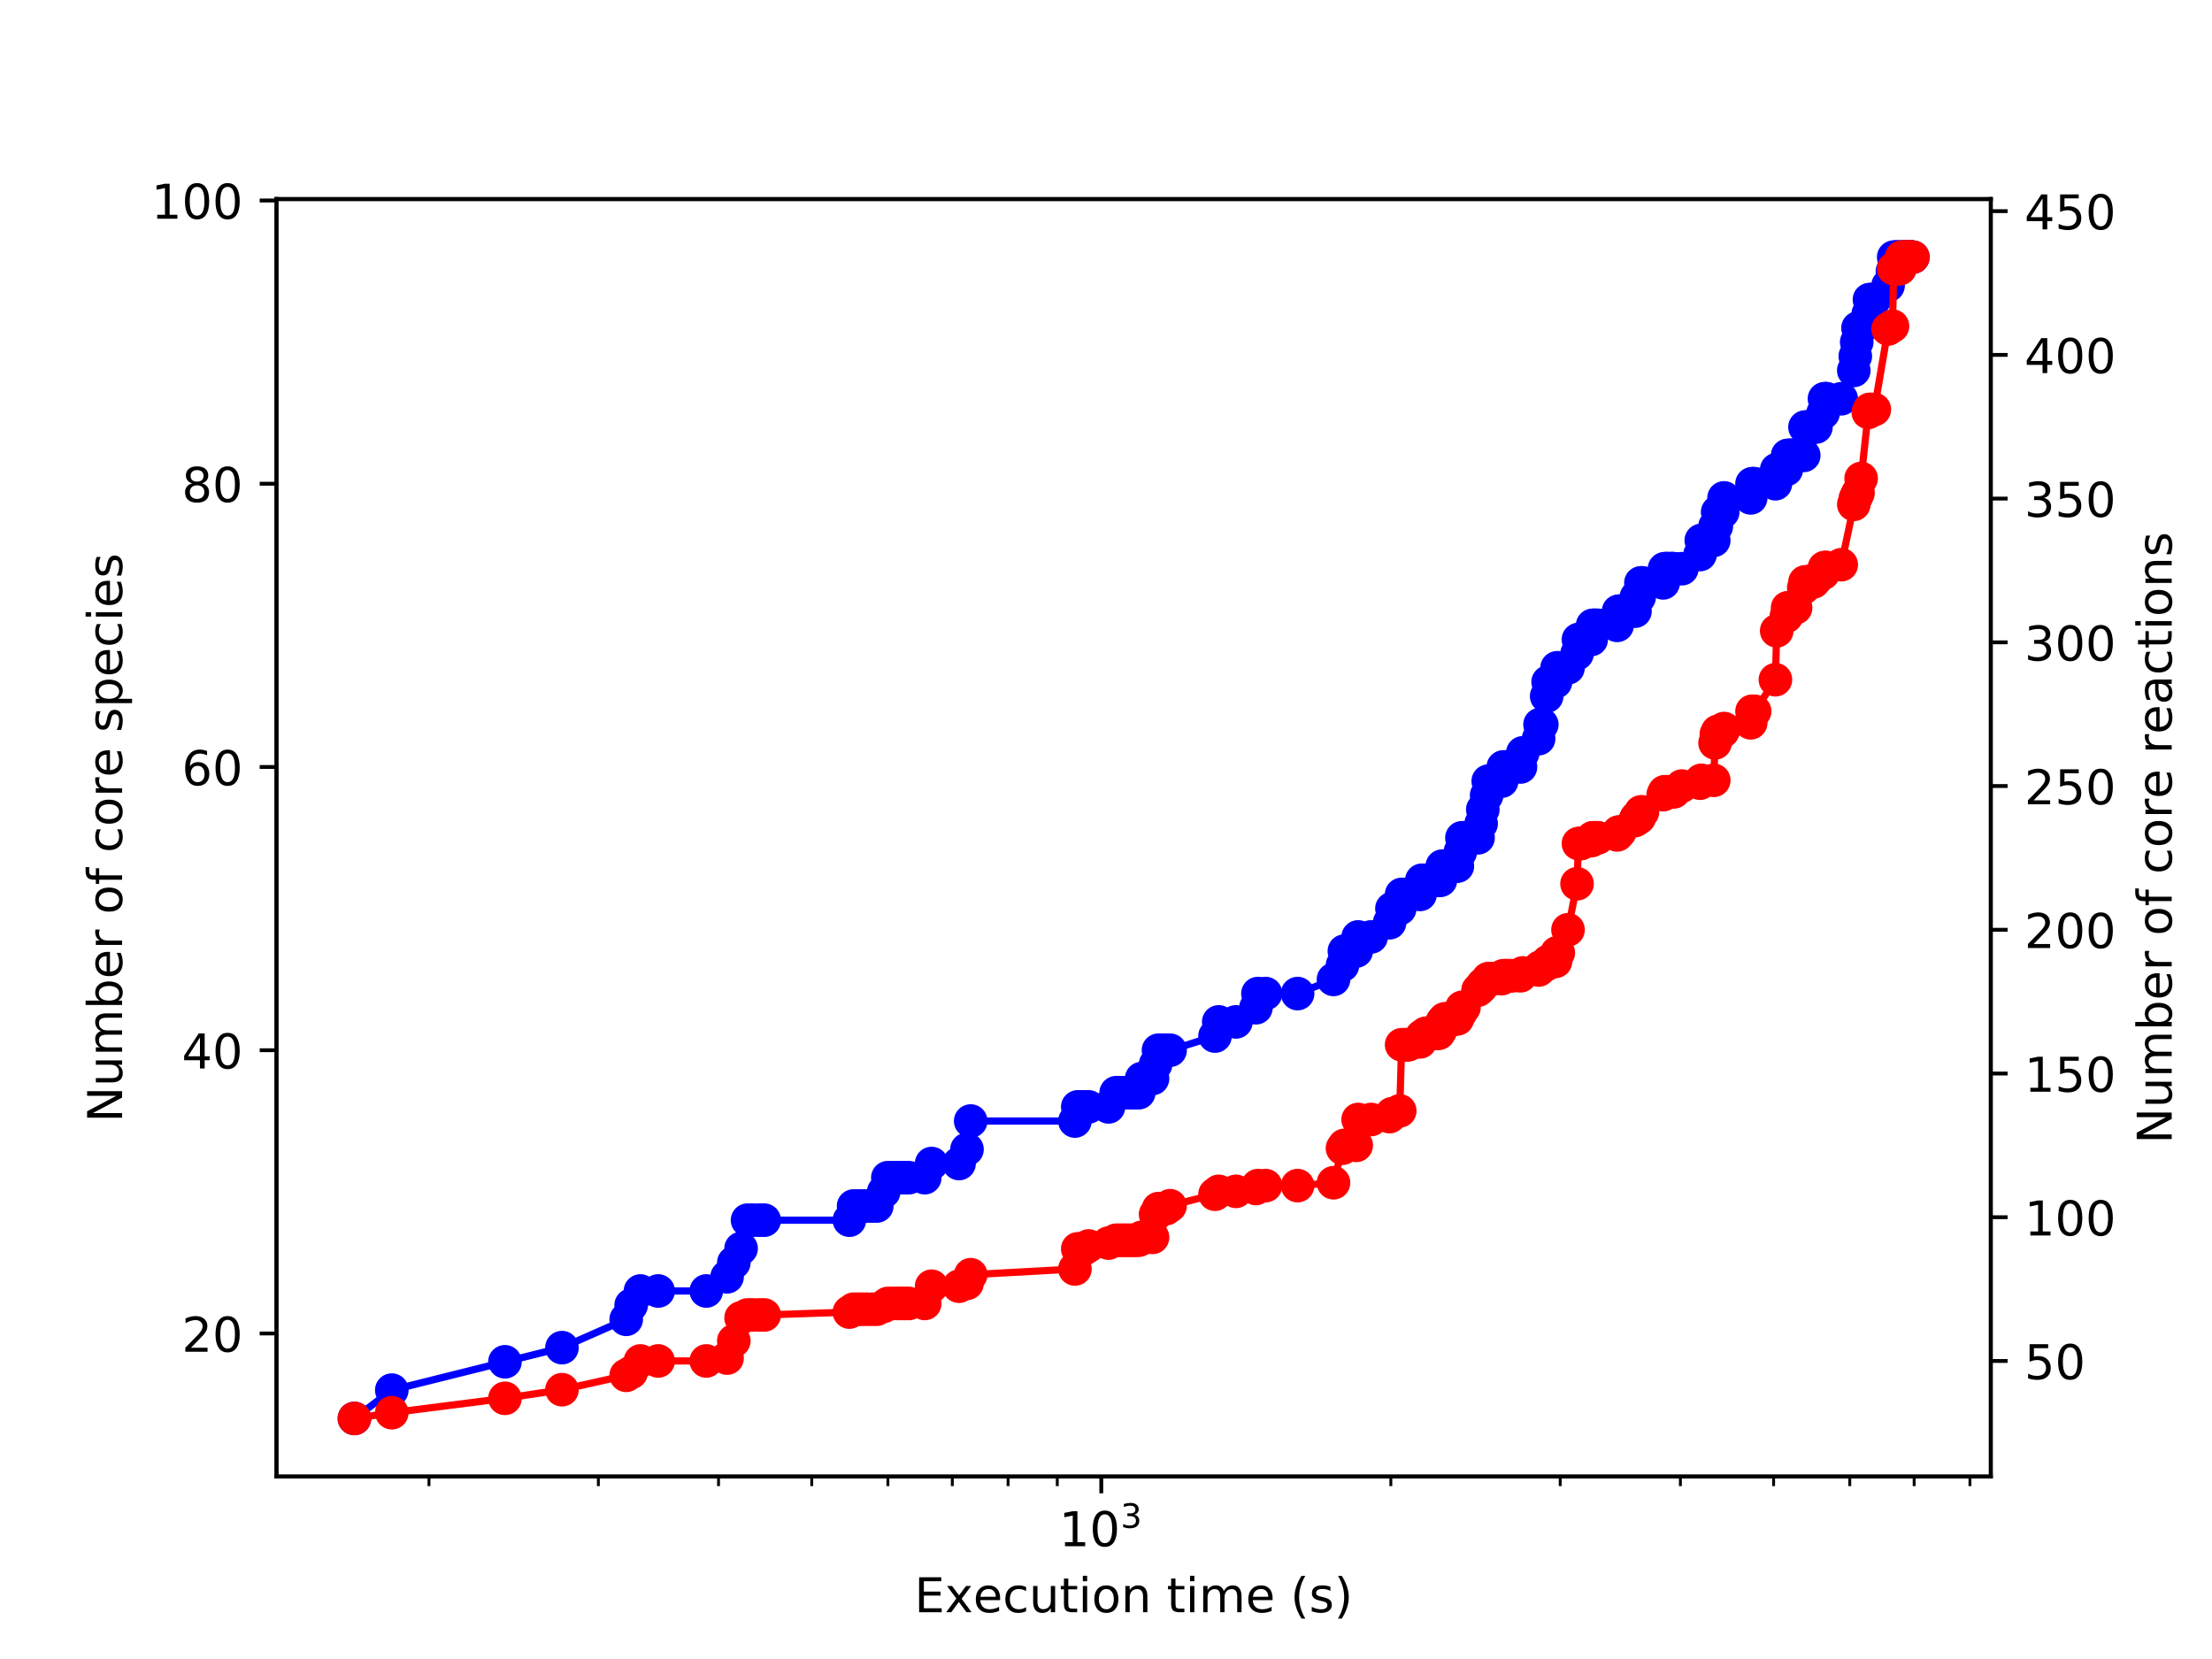 <?xml version="1.0" encoding="utf-8" standalone="no"?>
<!DOCTYPE svg PUBLIC "-//W3C//DTD SVG 1.1//EN"
  "http://www.w3.org/Graphics/SVG/1.1/DTD/svg11.dtd">
<!-- Created with matplotlib (http://matplotlib.org/) -->
<svg height="345.6pt" version="1.1" viewBox="0 0 460.8 345.6" width="460.8pt" xmlns="http://www.w3.org/2000/svg" xmlns:xlink="http://www.w3.org/1999/xlink">
 <defs>
  <style type="text/css">
*{stroke-linecap:butt;stroke-linejoin:round;}
  </style>
 </defs>
 <g id="figure_1">
  <g id="patch_1">
   <path d="M 0 345.6 
L 460.8 345.6 
L 460.8 0 
L 0 0 
z
" style="fill:#ffffff;"/>
  </g>
  <g id="axes_1">
   <g id="patch_2">
    <path d="M 57.6 307.584 
L 414.72 307.584 
L 414.72 41.472 
L 57.6 41.472 
z
" style="fill:#ffffff;"/>
   </g>
   <g id="matplotlib.axis_1">
    <g id="xtick_1">
     <g id="line2d_1">
      <defs>
       <path d="M 0 0 
L 0 3.5 
" id="mbabe935377" style="stroke:#000000;stroke-width:0.8;"/>
      </defs>
      <g>
       <use style="stroke:#000000;stroke-width:0.8;" x="229.419" xlink:href="#mbabe935377" y="307.584"/>
      </g>
     </g>
     <g id="text_1">
      <!-- $\mathdefault{10^{3}}$ -->
      <defs>
       <path d="M 12.406 8.297 
L 28.516 8.297 
L 28.516 63.922 
L 10.984 60.406 
L 10.984 69.391 
L 28.422 72.906 
L 38.281 72.906 
L 38.281 8.297 
L 54.391 8.297 
L 54.391 0 
L 12.406 0 
z
" id="DejaVuSans-31"/>
       <path d="M 31.781 66.406 
Q 24.172 66.406 20.328 58.906 
Q 16.5 51.422 16.5 36.375 
Q 16.5 21.391 20.328 13.891 
Q 24.172 6.391 31.781 6.391 
Q 39.453 6.391 43.281 13.891 
Q 47.125 21.391 47.125 36.375 
Q 47.125 51.422 43.281 58.906 
Q 39.453 66.406 31.781 66.406 
z
M 31.781 74.219 
Q 44.047 74.219 50.516 64.516 
Q 56.984 54.828 56.984 36.375 
Q 56.984 17.969 50.516 8.266 
Q 44.047 -1.422 31.781 -1.422 
Q 19.531 -1.422 13.062 8.266 
Q 6.594 17.969 6.594 36.375 
Q 6.594 54.828 13.062 64.516 
Q 19.531 74.219 31.781 74.219 
z
" id="DejaVuSans-30"/>
       <path d="M 40.578 39.312 
Q 47.656 37.797 51.625 33 
Q 55.609 28.219 55.609 21.188 
Q 55.609 10.406 48.188 4.484 
Q 40.766 -1.422 27.094 -1.422 
Q 22.516 -1.422 17.656 -0.516 
Q 12.797 0.391 7.625 2.203 
L 7.625 11.719 
Q 11.719 9.328 16.594 8.109 
Q 21.484 6.891 26.812 6.891 
Q 36.078 6.891 40.938 10.547 
Q 45.797 14.203 45.797 21.188 
Q 45.797 27.641 41.281 31.266 
Q 36.766 34.906 28.719 34.906 
L 20.219 34.906 
L 20.219 43.016 
L 29.109 43.016 
Q 36.375 43.016 40.234 45.922 
Q 44.094 48.828 44.094 54.297 
Q 44.094 59.906 40.109 62.906 
Q 36.141 65.922 28.719 65.922 
Q 24.656 65.922 20.016 65.031 
Q 15.375 64.156 9.812 62.312 
L 9.812 71.094 
Q 15.438 72.656 20.344 73.438 
Q 25.25 74.219 29.594 74.219 
Q 40.828 74.219 47.359 69.109 
Q 53.906 64.016 53.906 55.328 
Q 53.906 49.266 50.438 45.094 
Q 46.969 40.922 40.578 39.312 
z
" id="DejaVuSans-33"/>
      </defs>
      <g transform="translate(220.619 322.182)scale(0.1 -0.1)">
       <use transform="translate(0 0.766)" xlink:href="#DejaVuSans-31"/>
       <use transform="translate(63.623 0.766)" xlink:href="#DejaVuSans-30"/>
       <use transform="translate(128.203 39.047)scale(0.7)" xlink:href="#DejaVuSans-33"/>
      </g>
     </g>
    </g>
    <g id="xtick_2">
     <g id="line2d_2">
      <defs>
       <path d="M 0 0 
L 0 2 
" id="mbcf540e6d9" style="stroke:#000000;stroke-width:0.6;"/>
      </defs>
      <g>
       <use style="stroke:#000000;stroke-width:0.6;" x="89.364" xlink:href="#mbcf540e6d9" y="307.584"/>
      </g>
     </g>
    </g>
    <g id="xtick_3">
     <g id="line2d_3">
      <g>
       <use style="stroke:#000000;stroke-width:0.6;" x="124.648" xlink:href="#mbcf540e6d9" y="307.584"/>
      </g>
     </g>
    </g>
    <g id="xtick_4">
     <g id="line2d_4">
      <g>
       <use style="stroke:#000000;stroke-width:0.6;" x="149.682" xlink:href="#mbcf540e6d9" y="307.584"/>
      </g>
     </g>
    </g>
    <g id="xtick_5">
     <g id="line2d_5">
      <g>
       <use style="stroke:#000000;stroke-width:0.6;" x="169.101" xlink:href="#mbcf540e6d9" y="307.584"/>
      </g>
     </g>
    </g>
    <g id="xtick_6">
     <g id="line2d_6">
      <g>
       <use style="stroke:#000000;stroke-width:0.6;" x="184.966" xlink:href="#mbcf540e6d9" y="307.584"/>
      </g>
     </g>
    </g>
    <g id="xtick_7">
     <g id="line2d_7">
      <g>
       <use style="stroke:#000000;stroke-width:0.6;" x="198.381" xlink:href="#mbcf540e6d9" y="307.584"/>
      </g>
     </g>
    </g>
    <g id="xtick_8">
     <g id="line2d_8">
      <g>
       <use style="stroke:#000000;stroke-width:0.6;" x="210.001" xlink:href="#mbcf540e6d9" y="307.584"/>
      </g>
     </g>
    </g>
    <g id="xtick_9">
     <g id="line2d_9">
      <g>
       <use style="stroke:#000000;stroke-width:0.6;" x="220.25" xlink:href="#mbcf540e6d9" y="307.584"/>
      </g>
     </g>
    </g>
    <g id="xtick_10">
     <g id="line2d_10">
      <g>
       <use style="stroke:#000000;stroke-width:0.6;" x="289.737" xlink:href="#mbcf540e6d9" y="307.584"/>
      </g>
     </g>
    </g>
    <g id="xtick_11">
     <g id="line2d_11">
      <g>
       <use style="stroke:#000000;stroke-width:0.6;" x="325.021" xlink:href="#mbcf540e6d9" y="307.584"/>
      </g>
     </g>
    </g>
    <g id="xtick_12">
     <g id="line2d_12">
      <g>
       <use style="stroke:#000000;stroke-width:0.6;" x="350.055" xlink:href="#mbcf540e6d9" y="307.584"/>
      </g>
     </g>
    </g>
    <g id="xtick_13">
     <g id="line2d_13">
      <g>
       <use style="stroke:#000000;stroke-width:0.6;" x="369.473" xlink:href="#mbcf540e6d9" y="307.584"/>
      </g>
     </g>
    </g>
    <g id="xtick_14">
     <g id="line2d_14">
      <g>
       <use style="stroke:#000000;stroke-width:0.6;" x="385.339" xlink:href="#mbcf540e6d9" y="307.584"/>
      </g>
     </g>
    </g>
    <g id="xtick_15">
     <g id="line2d_15">
      <g>
       <use style="stroke:#000000;stroke-width:0.6;" x="398.753" xlink:href="#mbcf540e6d9" y="307.584"/>
      </g>
     </g>
    </g>
    <g id="xtick_16">
     <g id="line2d_16">
      <g>
       <use style="stroke:#000000;stroke-width:0.6;" x="410.373" xlink:href="#mbcf540e6d9" y="307.584"/>
      </g>
     </g>
    </g>
    <g id="text_2">
     <!-- Execution time (s) -->
     <defs>
      <path d="M 9.812 72.906 
L 55.906 72.906 
L 55.906 64.594 
L 19.672 64.594 
L 19.672 43.016 
L 54.391 43.016 
L 54.391 34.719 
L 19.672 34.719 
L 19.672 8.297 
L 56.781 8.297 
L 56.781 0 
L 9.812 0 
z
" id="DejaVuSans-45"/>
      <path d="M 54.891 54.688 
L 35.109 28.078 
L 55.906 0 
L 45.312 0 
L 29.391 21.484 
L 13.484 0 
L 2.875 0 
L 24.125 28.609 
L 4.688 54.688 
L 15.281 54.688 
L 29.781 35.203 
L 44.281 54.688 
z
" id="DejaVuSans-78"/>
      <path d="M 56.203 29.594 
L 56.203 25.203 
L 14.891 25.203 
Q 15.484 15.922 20.484 11.062 
Q 25.484 6.203 34.422 6.203 
Q 39.594 6.203 44.453 7.469 
Q 49.312 8.734 54.109 11.281 
L 54.109 2.781 
Q 49.266 0.734 44.188 -0.344 
Q 39.109 -1.422 33.891 -1.422 
Q 20.797 -1.422 13.156 6.188 
Q 5.516 13.812 5.516 26.812 
Q 5.516 40.234 12.766 48.109 
Q 20.016 56 32.328 56 
Q 43.359 56 49.781 48.891 
Q 56.203 41.797 56.203 29.594 
z
M 47.219 32.234 
Q 47.125 39.594 43.094 43.984 
Q 39.062 48.391 32.422 48.391 
Q 24.906 48.391 20.391 44.141 
Q 15.875 39.891 15.188 32.172 
z
" id="DejaVuSans-65"/>
      <path d="M 48.781 52.594 
L 48.781 44.188 
Q 44.969 46.297 41.141 47.344 
Q 37.312 48.391 33.406 48.391 
Q 24.656 48.391 19.812 42.844 
Q 14.984 37.312 14.984 27.297 
Q 14.984 17.281 19.812 11.734 
Q 24.656 6.203 33.406 6.203 
Q 37.312 6.203 41.141 7.25 
Q 44.969 8.297 48.781 10.406 
L 48.781 2.094 
Q 45.016 0.344 40.984 -0.531 
Q 36.969 -1.422 32.422 -1.422 
Q 20.062 -1.422 12.781 6.344 
Q 5.516 14.109 5.516 27.297 
Q 5.516 40.672 12.859 48.328 
Q 20.219 56 33.016 56 
Q 37.156 56 41.109 55.141 
Q 45.062 54.297 48.781 52.594 
z
" id="DejaVuSans-63"/>
      <path d="M 8.5 21.578 
L 8.5 54.688 
L 17.484 54.688 
L 17.484 21.922 
Q 17.484 14.156 20.5 10.266 
Q 23.531 6.391 29.594 6.391 
Q 36.859 6.391 41.078 11.031 
Q 45.312 15.672 45.312 23.688 
L 45.312 54.688 
L 54.297 54.688 
L 54.297 0 
L 45.312 0 
L 45.312 8.406 
Q 42.047 3.422 37.719 1 
Q 33.406 -1.422 27.688 -1.422 
Q 18.266 -1.422 13.375 4.438 
Q 8.5 10.297 8.5 21.578 
z
M 31.109 56 
z
" id="DejaVuSans-75"/>
      <path d="M 18.312 70.219 
L 18.312 54.688 
L 36.812 54.688 
L 36.812 47.703 
L 18.312 47.703 
L 18.312 18.016 
Q 18.312 11.328 20.141 9.422 
Q 21.969 7.516 27.594 7.516 
L 36.812 7.516 
L 36.812 0 
L 27.594 0 
Q 17.188 0 13.234 3.875 
Q 9.281 7.766 9.281 18.016 
L 9.281 47.703 
L 2.688 47.703 
L 2.688 54.688 
L 9.281 54.688 
L 9.281 70.219 
z
" id="DejaVuSans-74"/>
      <path d="M 9.422 54.688 
L 18.406 54.688 
L 18.406 0 
L 9.422 0 
z
M 9.422 75.984 
L 18.406 75.984 
L 18.406 64.594 
L 9.422 64.594 
z
" id="DejaVuSans-69"/>
      <path d="M 30.609 48.391 
Q 23.391 48.391 19.188 42.75 
Q 14.984 37.109 14.984 27.297 
Q 14.984 17.484 19.156 11.844 
Q 23.344 6.203 30.609 6.203 
Q 37.797 6.203 41.984 11.859 
Q 46.188 17.531 46.188 27.297 
Q 46.188 37.016 41.984 42.703 
Q 37.797 48.391 30.609 48.391 
z
M 30.609 56 
Q 42.328 56 49.016 48.375 
Q 55.719 40.766 55.719 27.297 
Q 55.719 13.875 49.016 6.219 
Q 42.328 -1.422 30.609 -1.422 
Q 18.844 -1.422 12.172 6.219 
Q 5.516 13.875 5.516 27.297 
Q 5.516 40.766 12.172 48.375 
Q 18.844 56 30.609 56 
z
" id="DejaVuSans-6f"/>
      <path d="M 54.891 33.016 
L 54.891 0 
L 45.906 0 
L 45.906 32.719 
Q 45.906 40.484 42.875 44.328 
Q 39.844 48.188 33.797 48.188 
Q 26.516 48.188 22.312 43.547 
Q 18.109 38.922 18.109 30.906 
L 18.109 0 
L 9.078 0 
L 9.078 54.688 
L 18.109 54.688 
L 18.109 46.188 
Q 21.344 51.125 25.703 53.562 
Q 30.078 56 35.797 56 
Q 45.219 56 50.047 50.172 
Q 54.891 44.344 54.891 33.016 
z
" id="DejaVuSans-6e"/>
      <path id="DejaVuSans-20"/>
      <path d="M 52 44.188 
Q 55.375 50.25 60.062 53.125 
Q 64.75 56 71.094 56 
Q 79.641 56 84.281 50.016 
Q 88.922 44.047 88.922 33.016 
L 88.922 0 
L 79.891 0 
L 79.891 32.719 
Q 79.891 40.578 77.094 44.375 
Q 74.312 48.188 68.609 48.188 
Q 61.625 48.188 57.562 43.547 
Q 53.516 38.922 53.516 30.906 
L 53.516 0 
L 44.484 0 
L 44.484 32.719 
Q 44.484 40.625 41.703 44.406 
Q 38.922 48.188 33.109 48.188 
Q 26.219 48.188 22.156 43.531 
Q 18.109 38.875 18.109 30.906 
L 18.109 0 
L 9.078 0 
L 9.078 54.688 
L 18.109 54.688 
L 18.109 46.188 
Q 21.188 51.219 25.484 53.609 
Q 29.781 56 35.688 56 
Q 41.656 56 45.828 52.969 
Q 50 49.953 52 44.188 
z
" id="DejaVuSans-6d"/>
      <path d="M 31 75.875 
Q 24.469 64.656 21.281 53.656 
Q 18.109 42.672 18.109 31.391 
Q 18.109 20.125 21.312 9.062 
Q 24.516 -2 31 -13.188 
L 23.188 -13.188 
Q 15.875 -1.703 12.234 9.375 
Q 8.594 20.453 8.594 31.391 
Q 8.594 42.281 12.203 53.312 
Q 15.828 64.359 23.188 75.875 
z
" id="DejaVuSans-28"/>
      <path d="M 44.281 53.078 
L 44.281 44.578 
Q 40.484 46.531 36.375 47.5 
Q 32.281 48.484 27.875 48.484 
Q 21.188 48.484 17.844 46.438 
Q 14.5 44.391 14.5 40.281 
Q 14.5 37.156 16.891 35.375 
Q 19.281 33.594 26.516 31.984 
L 29.594 31.297 
Q 39.156 29.25 43.188 25.516 
Q 47.219 21.781 47.219 15.094 
Q 47.219 7.469 41.188 3.016 
Q 35.156 -1.422 24.609 -1.422 
Q 20.219 -1.422 15.453 -0.562 
Q 10.688 0.297 5.422 2 
L 5.422 11.281 
Q 10.406 8.688 15.234 7.391 
Q 20.062 6.109 24.812 6.109 
Q 31.156 6.109 34.562 8.281 
Q 37.984 10.453 37.984 14.406 
Q 37.984 18.062 35.516 20.016 
Q 33.062 21.969 24.703 23.781 
L 21.578 24.516 
Q 13.234 26.266 9.516 29.906 
Q 5.812 33.547 5.812 39.891 
Q 5.812 47.609 11.281 51.797 
Q 16.75 56 26.812 56 
Q 31.781 56 36.172 55.266 
Q 40.578 54.547 44.281 53.078 
z
" id="DejaVuSans-73"/>
      <path d="M 8.016 75.875 
L 15.828 75.875 
Q 23.141 64.359 26.781 53.312 
Q 30.422 42.281 30.422 31.391 
Q 30.422 20.453 26.781 9.375 
Q 23.141 -1.703 15.828 -13.188 
L 8.016 -13.188 
Q 14.5 -2 17.703 9.062 
Q 20.906 20.125 20.906 31.391 
Q 20.906 42.672 17.703 53.656 
Q 14.5 64.656 8.016 75.875 
z
" id="DejaVuSans-29"/>
     </defs>
     <g transform="translate(190.491 335.861)scale(0.1 -0.1)">
      <use xlink:href="#DejaVuSans-45"/>
      <use x="63.184" xlink:href="#DejaVuSans-78"/>
      <use x="122.316" xlink:href="#DejaVuSans-65"/>
      <use x="183.84" xlink:href="#DejaVuSans-63"/>
      <use x="238.82" xlink:href="#DejaVuSans-75"/>
      <use x="302.199" xlink:href="#DejaVuSans-74"/>
      <use x="341.408" xlink:href="#DejaVuSans-69"/>
      <use x="369.191" xlink:href="#DejaVuSans-6f"/>
      <use x="430.373" xlink:href="#DejaVuSans-6e"/>
      <use x="493.752" xlink:href="#DejaVuSans-20"/>
      <use x="525.539" xlink:href="#DejaVuSans-74"/>
      <use x="564.748" xlink:href="#DejaVuSans-69"/>
      <use x="592.531" xlink:href="#DejaVuSans-6d"/>
      <use x="689.943" xlink:href="#DejaVuSans-65"/>
      <use x="751.467" xlink:href="#DejaVuSans-20"/>
      <use x="783.254" xlink:href="#DejaVuSans-28"/>
      <use x="822.268" xlink:href="#DejaVuSans-73"/>
      <use x="874.367" xlink:href="#DejaVuSans-29"/>
     </g>
    </g>
   </g>
   <g id="matplotlib.axis_2">
    <g id="ytick_1">
     <g id="line2d_17">
      <defs>
       <path d="M 0 0 
L -3.5 0 
" id="m94e23b3118" style="stroke:#000000;stroke-width:0.8;"/>
      </defs>
      <g>
       <use style="stroke:#000000;stroke-width:0.8;" x="57.6" xlink:href="#m94e23b3118" y="277.787"/>
      </g>
     </g>
     <g id="text_3">
      <!-- 20 -->
      <defs>
       <path d="M 19.188 8.297 
L 53.609 8.297 
L 53.609 0 
L 7.328 0 
L 7.328 8.297 
Q 12.938 14.109 22.625 23.891 
Q 32.328 33.688 34.812 36.531 
Q 39.547 41.844 41.422 45.531 
Q 43.312 49.219 43.312 52.781 
Q 43.312 58.594 39.234 62.25 
Q 35.156 65.922 28.609 65.922 
Q 23.969 65.922 18.812 64.312 
Q 13.672 62.703 7.812 59.422 
L 7.812 69.391 
Q 13.766 71.781 18.938 73 
Q 24.125 74.219 28.422 74.219 
Q 39.75 74.219 46.484 68.547 
Q 53.219 62.891 53.219 53.422 
Q 53.219 48.922 51.531 44.891 
Q 49.859 40.875 45.406 35.406 
Q 44.188 33.984 37.641 27.219 
Q 31.109 20.453 19.188 8.297 
z
" id="DejaVuSans-32"/>
      </defs>
      <g transform="translate(37.875 281.586)scale(0.1 -0.1)">
       <use xlink:href="#DejaVuSans-32"/>
       <use x="63.623" xlink:href="#DejaVuSans-30"/>
      </g>
     </g>
    </g>
    <g id="ytick_2">
     <g id="line2d_18">
      <g>
       <use style="stroke:#000000;stroke-width:0.8;" x="57.6" xlink:href="#m94e23b3118" y="218.782"/>
      </g>
     </g>
     <g id="text_4">
      <!-- 40 -->
      <defs>
       <path d="M 37.797 64.312 
L 12.891 25.391 
L 37.797 25.391 
z
M 35.203 72.906 
L 47.609 72.906 
L 47.609 25.391 
L 58.016 25.391 
L 58.016 17.188 
L 47.609 17.188 
L 47.609 0 
L 37.797 0 
L 37.797 17.188 
L 4.891 17.188 
L 4.891 26.703 
z
" id="DejaVuSans-34"/>
      </defs>
      <g transform="translate(37.875 222.581)scale(0.1 -0.1)">
       <use xlink:href="#DejaVuSans-34"/>
       <use x="63.623" xlink:href="#DejaVuSans-30"/>
      </g>
     </g>
    </g>
    <g id="ytick_3">
     <g id="line2d_19">
      <g>
       <use style="stroke:#000000;stroke-width:0.8;" x="57.6" xlink:href="#m94e23b3118" y="159.777"/>
      </g>
     </g>
     <g id="text_5">
      <!-- 60 -->
      <defs>
       <path d="M 33.016 40.375 
Q 26.375 40.375 22.484 35.828 
Q 18.609 31.297 18.609 23.391 
Q 18.609 15.531 22.484 10.953 
Q 26.375 6.391 33.016 6.391 
Q 39.656 6.391 43.531 10.953 
Q 47.406 15.531 47.406 23.391 
Q 47.406 31.297 43.531 35.828 
Q 39.656 40.375 33.016 40.375 
z
M 52.594 71.297 
L 52.594 62.312 
Q 48.875 64.062 45.094 64.984 
Q 41.312 65.922 37.594 65.922 
Q 27.828 65.922 22.672 59.328 
Q 17.531 52.734 16.797 39.406 
Q 19.672 43.656 24.016 45.922 
Q 28.375 48.188 33.594 48.188 
Q 44.578 48.188 50.953 41.516 
Q 57.328 34.859 57.328 23.391 
Q 57.328 12.156 50.688 5.359 
Q 44.047 -1.422 33.016 -1.422 
Q 20.359 -1.422 13.672 8.266 
Q 6.984 17.969 6.984 36.375 
Q 6.984 53.656 15.188 63.938 
Q 23.391 74.219 37.203 74.219 
Q 40.922 74.219 44.703 73.484 
Q 48.484 72.75 52.594 71.297 
z
" id="DejaVuSans-36"/>
      </defs>
      <g transform="translate(37.875 163.576)scale(0.1 -0.1)">
       <use xlink:href="#DejaVuSans-36"/>
       <use x="63.623" xlink:href="#DejaVuSans-30"/>
      </g>
     </g>
    </g>
    <g id="ytick_4">
     <g id="line2d_20">
      <g>
       <use style="stroke:#000000;stroke-width:0.8;" x="57.6" xlink:href="#m94e23b3118" y="100.772"/>
      </g>
     </g>
     <g id="text_6">
      <!-- 80 -->
      <defs>
       <path d="M 31.781 34.625 
Q 24.75 34.625 20.719 30.859 
Q 16.703 27.094 16.703 20.516 
Q 16.703 13.922 20.719 10.156 
Q 24.75 6.391 31.781 6.391 
Q 38.812 6.391 42.859 10.172 
Q 46.922 13.969 46.922 20.516 
Q 46.922 27.094 42.891 30.859 
Q 38.875 34.625 31.781 34.625 
z
M 21.922 38.812 
Q 15.578 40.375 12.031 44.719 
Q 8.5 49.078 8.5 55.328 
Q 8.5 64.062 14.719 69.141 
Q 20.953 74.219 31.781 74.219 
Q 42.672 74.219 48.875 69.141 
Q 55.078 64.062 55.078 55.328 
Q 55.078 49.078 51.531 44.719 
Q 48 40.375 41.703 38.812 
Q 48.828 37.156 52.797 32.312 
Q 56.781 27.484 56.781 20.516 
Q 56.781 9.906 50.312 4.234 
Q 43.844 -1.422 31.781 -1.422 
Q 19.734 -1.422 13.25 4.234 
Q 6.781 9.906 6.781 20.516 
Q 6.781 27.484 10.781 32.312 
Q 14.797 37.156 21.922 38.812 
z
M 18.312 54.391 
Q 18.312 48.734 21.844 45.562 
Q 25.391 42.391 31.781 42.391 
Q 38.141 42.391 41.719 45.562 
Q 45.312 48.734 45.312 54.391 
Q 45.312 60.062 41.719 63.234 
Q 38.141 66.406 31.781 66.406 
Q 25.391 66.406 21.844 63.234 
Q 18.312 60.062 18.312 54.391 
z
" id="DejaVuSans-38"/>
      </defs>
      <g transform="translate(37.875 104.571)scale(0.1 -0.1)">
       <use xlink:href="#DejaVuSans-38"/>
       <use x="63.623" xlink:href="#DejaVuSans-30"/>
      </g>
     </g>
    </g>
    <g id="ytick_5">
     <g id="line2d_21">
      <g>
       <use style="stroke:#000000;stroke-width:0.8;" x="57.6" xlink:href="#m94e23b3118" y="41.767"/>
      </g>
     </g>
     <g id="text_7">
      <!-- 100 -->
      <g transform="translate(31.512 45.566)scale(0.1 -0.1)">
       <use xlink:href="#DejaVuSans-31"/>
       <use x="63.623" xlink:href="#DejaVuSans-30"/>
       <use x="127.246" xlink:href="#DejaVuSans-30"/>
      </g>
     </g>
    </g>
    <g id="text_8">
     <!-- Number of core species -->
     <defs>
      <path d="M 9.812 72.906 
L 23.094 72.906 
L 55.422 11.922 
L 55.422 72.906 
L 64.984 72.906 
L 64.984 0 
L 51.703 0 
L 19.391 60.984 
L 19.391 0 
L 9.812 0 
z
" id="DejaVuSans-4e"/>
      <path d="M 48.688 27.297 
Q 48.688 37.203 44.609 42.844 
Q 40.531 48.484 33.406 48.484 
Q 26.266 48.484 22.188 42.844 
Q 18.109 37.203 18.109 27.297 
Q 18.109 17.391 22.188 11.75 
Q 26.266 6.109 33.406 6.109 
Q 40.531 6.109 44.609 11.75 
Q 48.688 17.391 48.688 27.297 
z
M 18.109 46.391 
Q 20.953 51.266 25.266 53.625 
Q 29.594 56 35.594 56 
Q 45.562 56 51.781 48.094 
Q 58.016 40.188 58.016 27.297 
Q 58.016 14.406 51.781 6.484 
Q 45.562 -1.422 35.594 -1.422 
Q 29.594 -1.422 25.266 0.953 
Q 20.953 3.328 18.109 8.203 
L 18.109 0 
L 9.078 0 
L 9.078 75.984 
L 18.109 75.984 
z
" id="DejaVuSans-62"/>
      <path d="M 41.109 46.297 
Q 39.594 47.172 37.812 47.578 
Q 36.031 48 33.891 48 
Q 26.266 48 22.188 43.047 
Q 18.109 38.094 18.109 28.812 
L 18.109 0 
L 9.078 0 
L 9.078 54.688 
L 18.109 54.688 
L 18.109 46.188 
Q 20.953 51.172 25.484 53.578 
Q 30.031 56 36.531 56 
Q 37.453 56 38.578 55.875 
Q 39.703 55.766 41.062 55.516 
z
" id="DejaVuSans-72"/>
      <path d="M 37.109 75.984 
L 37.109 68.5 
L 28.516 68.5 
Q 23.688 68.5 21.797 66.547 
Q 19.922 64.594 19.922 59.516 
L 19.922 54.688 
L 34.719 54.688 
L 34.719 47.703 
L 19.922 47.703 
L 19.922 0 
L 10.891 0 
L 10.891 47.703 
L 2.297 47.703 
L 2.297 54.688 
L 10.891 54.688 
L 10.891 58.5 
Q 10.891 67.625 15.141 71.797 
Q 19.391 75.984 28.609 75.984 
z
" id="DejaVuSans-66"/>
      <path d="M 18.109 8.203 
L 18.109 -20.797 
L 9.078 -20.797 
L 9.078 54.688 
L 18.109 54.688 
L 18.109 46.391 
Q 20.953 51.266 25.266 53.625 
Q 29.594 56 35.594 56 
Q 45.562 56 51.781 48.094 
Q 58.016 40.188 58.016 27.297 
Q 58.016 14.406 51.781 6.484 
Q 45.562 -1.422 35.594 -1.422 
Q 29.594 -1.422 25.266 0.953 
Q 20.953 3.328 18.109 8.203 
z
M 48.688 27.297 
Q 48.688 37.203 44.609 42.844 
Q 40.531 48.484 33.406 48.484 
Q 26.266 48.484 22.188 42.844 
Q 18.109 37.203 18.109 27.297 
Q 18.109 17.391 22.188 11.75 
Q 26.266 6.109 33.406 6.109 
Q 40.531 6.109 44.609 11.75 
Q 48.688 17.391 48.688 27.297 
z
" id="DejaVuSans-70"/>
     </defs>
     <g transform="translate(25.433 233.815)rotate(-90)scale(0.1 -0.1)">
      <use xlink:href="#DejaVuSans-4e"/>
      <use x="74.805" xlink:href="#DejaVuSans-75"/>
      <use x="138.184" xlink:href="#DejaVuSans-6d"/>
      <use x="235.596" xlink:href="#DejaVuSans-62"/>
      <use x="299.072" xlink:href="#DejaVuSans-65"/>
      <use x="360.596" xlink:href="#DejaVuSans-72"/>
      <use x="401.709" xlink:href="#DejaVuSans-20"/>
      <use x="433.496" xlink:href="#DejaVuSans-6f"/>
      <use x="494.678" xlink:href="#DejaVuSans-66"/>
      <use x="529.883" xlink:href="#DejaVuSans-20"/>
      <use x="561.67" xlink:href="#DejaVuSans-63"/>
      <use x="616.65" xlink:href="#DejaVuSans-6f"/>
      <use x="677.832" xlink:href="#DejaVuSans-72"/>
      <use x="718.914" xlink:href="#DejaVuSans-65"/>
      <use x="780.438" xlink:href="#DejaVuSans-20"/>
      <use x="812.225" xlink:href="#DejaVuSans-73"/>
      <use x="864.324" xlink:href="#DejaVuSans-70"/>
      <use x="927.801" xlink:href="#DejaVuSans-65"/>
      <use x="989.324" xlink:href="#DejaVuSans-63"/>
      <use x="1044.305" xlink:href="#DejaVuSans-69"/>
      <use x="1072.088" xlink:href="#DejaVuSans-65"/>
      <use x="1133.611" xlink:href="#DejaVuSans-73"/>
     </g>
    </g>
   </g>
   <g id="line2d_22">
    <path clip-path="url(#pa0d2131871)" d="M 73.833 295.488 
L 81.62 289.588 
L 117.067 280.737 
L 130.449 274.836 
L 131.483 271.886 
L 133.417 268.936 
L 147.128 268.936 
L 151.463 265.986 
L 154.382 260.085 
L 155.73 254.185 
L 176.945 254.185 
L 177.822 251.234 
L 182.648 251.234 
L 184.088 248.284 
L 184.954 245.334 
L 192.637 245.334 
L 194.074 242.384 
L 199.788 242.384 
L 201.442 239.433 
L 202.213 233.533 
L 223.929 233.533 
L 224.52 230.583 
L 230.921 230.583 
L 232.524 227.632 
L 237.223 227.632 
L 237.83 224.682 
L 240.095 224.682 
L 241.337 218.782 
L 243.752 218.782 
L 253.111 215.831 
L 253.886 212.881 
L 257.465 212.881 
L 261.631 209.931 
L 262.052 206.981 
L 270.314 206.981 
L 277.794 204.03 
L 279.666 201.08 
L 280.065 198.13 
L 282.526 198.13 
L 282.926 195.18 
L 285.632 195.18 
L 289.47 192.229 
L 289.967 189.279 
L 291.586 189.279 
L 291.984 186.329 
L 295.829 186.329 
L 296.194 183.379 
L 300.07 183.379 
L 300.45 180.428 
L 303.596 180.428 
L 304.211 177.478 
L 304.549 174.528 
L 307.903 174.528 
L 308.55 171.578 
L 308.895 168.628 
L 309.694 165.677 
L 310.03 162.727 
L 312.829 162.727 
L 313.16 159.777 
L 316.744 159.777 
L 317.228 156.827 
L 320.525 153.876 
L 320.816 150.926 
L 321.185 150.926 
L 322.201 145.026 
L 322.505 142.075 
L 324.039 142.075 
L 324.361 139.125 
L 326.647 139.125 
L 328.525 136.175 
L 328.82 133.225 
L 331.476 133.225 
L 331.772 130.274 
L 336.878 130.274 
L 337.18 127.324 
L 340.594 127.324 
L 340.891 124.374 
L 341.469 124.374 
L 341.83 121.424 
L 346.472 121.424 
L 346.752 118.473 
L 350.36 118.473 
L 354.152 115.523 
L 354.411 112.573 
L 357.007 112.573 
L 357.278 109.623 
L 357.542 109.623 
L 357.821 106.672 
L 358.869 106.672 
L 359.152 103.722 
L 364.7 103.722 
L 364.978 100.772 
L 369.852 100.772 
L 370.12 97.822 
L 372.119 97.822 
L 372.389 94.871 
L 375.755 94.871 
L 376.015 88.971 
L 378.291 88.971 
L 379.792 86.021 
L 380.071 83.07 
L 383.559 83.07 
L 386.178 77.17 
L 387.06 68.319 
L 387.707 68.319 
L 389.199 65.369 
L 389.443 62.419 
L 390.458 62.419 
L 393.322 59.468 
L 394.236 56.518 
L 394.494 53.568 
L 398.487 53.568 
L 398.487 53.568 
" style="fill:none;stroke:#0000ff;stroke-linecap:square;stroke-width:1.5;"/>
    <defs>
     <path d="M 0 3 
C 0.796 3 1.559 2.684 2.121 2.121 
C 2.684 1.559 3 0.796 3 0 
C 3 -0.796 2.684 -1.559 2.121 -2.121 
C 1.559 -2.684 0.796 -3 0 -3 
C -0.796 -3 -1.559 -2.684 -2.121 -2.121 
C -2.684 -1.559 -3 -0.796 -3 0 
C -3 0.796 -2.684 1.559 -2.121 2.121 
C -1.559 2.684 -0.796 3 0 3 
z
" id="ma5443d02a0" style="stroke:#0000ff;"/>
    </defs>
    <g clip-path="url(#pa0d2131871)">
     <use style="fill:#0000ff;stroke:#0000ff;" x="73.833" xlink:href="#ma5443d02a0" y="295.488"/>
     <use style="fill:#0000ff;stroke:#0000ff;" x="81.62" xlink:href="#ma5443d02a0" y="289.588"/>
     <use style="fill:#0000ff;stroke:#0000ff;" x="105.192" xlink:href="#ma5443d02a0" y="283.687"/>
     <use style="fill:#0000ff;stroke:#0000ff;" x="117.067" xlink:href="#ma5443d02a0" y="280.737"/>
     <use style="fill:#0000ff;stroke:#0000ff;" x="130.449" xlink:href="#ma5443d02a0" y="274.836"/>
     <use style="fill:#0000ff;stroke:#0000ff;" x="131.483" xlink:href="#ma5443d02a0" y="271.886"/>
     <use style="fill:#0000ff;stroke:#0000ff;" x="133.417" xlink:href="#ma5443d02a0" y="268.936"/>
     <use style="fill:#0000ff;stroke:#0000ff;" x="137.11" xlink:href="#ma5443d02a0" y="268.936"/>
     <use style="fill:#0000ff;stroke:#0000ff;" x="147.128" xlink:href="#ma5443d02a0" y="268.936"/>
     <use style="fill:#0000ff;stroke:#0000ff;" x="151.463" xlink:href="#ma5443d02a0" y="265.986"/>
     <use style="fill:#0000ff;stroke:#0000ff;" x="152.87" xlink:href="#ma5443d02a0" y="263.035"/>
     <use style="fill:#0000ff;stroke:#0000ff;" x="154.382" xlink:href="#ma5443d02a0" y="260.085"/>
     <use style="fill:#0000ff;stroke:#0000ff;" x="155.73" xlink:href="#ma5443d02a0" y="254.185"/>
     <use style="fill:#0000ff;stroke:#0000ff;" x="156.815" xlink:href="#ma5443d02a0" y="254.185"/>
     <use style="fill:#0000ff;stroke:#0000ff;" x="158.148" xlink:href="#ma5443d02a0" y="254.185"/>
     <use style="fill:#0000ff;stroke:#0000ff;" x="159.199" xlink:href="#ma5443d02a0" y="254.185"/>
     <use style="fill:#0000ff;stroke:#0000ff;" x="176.945" xlink:href="#ma5443d02a0" y="254.185"/>
     <use style="fill:#0000ff;stroke:#0000ff;" x="177.822" xlink:href="#ma5443d02a0" y="251.234"/>
     <use style="fill:#0000ff;stroke:#0000ff;" x="178.7" xlink:href="#ma5443d02a0" y="251.234"/>
     <use style="fill:#0000ff;stroke:#0000ff;" x="179.591" xlink:href="#ma5443d02a0" y="251.234"/>
     <use style="fill:#0000ff;stroke:#0000ff;" x="180.541" xlink:href="#ma5443d02a0" y="251.234"/>
     <use style="fill:#0000ff;stroke:#0000ff;" x="181.604" xlink:href="#ma5443d02a0" y="251.234"/>
     <use style="fill:#0000ff;stroke:#0000ff;" x="182.648" xlink:href="#ma5443d02a0" y="251.234"/>
     <use style="fill:#0000ff;stroke:#0000ff;" x="184.088" xlink:href="#ma5443d02a0" y="248.284"/>
     <use style="fill:#0000ff;stroke:#0000ff;" x="184.954" xlink:href="#ma5443d02a0" y="245.334"/>
     <use style="fill:#0000ff;stroke:#0000ff;" x="186.077" xlink:href="#ma5443d02a0" y="245.334"/>
     <use style="fill:#0000ff;stroke:#0000ff;" x="186.944" xlink:href="#ma5443d02a0" y="245.334"/>
     <use style="fill:#0000ff;stroke:#0000ff;" x="187.733" xlink:href="#ma5443d02a0" y="245.334"/>
     <use style="fill:#0000ff;stroke:#0000ff;" x="188.535" xlink:href="#ma5443d02a0" y="245.334"/>
     <use style="fill:#0000ff;stroke:#0000ff;" x="189.339" xlink:href="#ma5443d02a0" y="245.334"/>
     <use style="fill:#0000ff;stroke:#0000ff;" x="192.637" xlink:href="#ma5443d02a0" y="245.334"/>
     <use style="fill:#0000ff;stroke:#0000ff;" x="194.074" xlink:href="#ma5443d02a0" y="242.384"/>
     <use style="fill:#0000ff;stroke:#0000ff;" x="199.788" xlink:href="#ma5443d02a0" y="242.384"/>
     <use style="fill:#0000ff;stroke:#0000ff;" x="201.442" xlink:href="#ma5443d02a0" y="239.433"/>
     <use style="fill:#0000ff;stroke:#0000ff;" x="202.213" xlink:href="#ma5443d02a0" y="233.533"/>
     <use style="fill:#0000ff;stroke:#0000ff;" x="223.929" xlink:href="#ma5443d02a0" y="233.533"/>
     <use style="fill:#0000ff;stroke:#0000ff;" x="224.52" xlink:href="#ma5443d02a0" y="230.583"/>
     <use style="fill:#0000ff;stroke:#0000ff;" x="225.11" xlink:href="#ma5443d02a0" y="230.583"/>
     <use style="fill:#0000ff;stroke:#0000ff;" x="225.853" xlink:href="#ma5443d02a0" y="230.583"/>
     <use style="fill:#0000ff;stroke:#0000ff;" x="226.779" xlink:href="#ma5443d02a0" y="230.583"/>
     <use style="fill:#0000ff;stroke:#0000ff;" x="230.921" xlink:href="#ma5443d02a0" y="230.583"/>
     <use style="fill:#0000ff;stroke:#0000ff;" x="232.524" xlink:href="#ma5443d02a0" y="227.632"/>
     <use style="fill:#0000ff;stroke:#0000ff;" x="233.196" xlink:href="#ma5443d02a0" y="227.632"/>
     <use style="fill:#0000ff;stroke:#0000ff;" x="233.87" xlink:href="#ma5443d02a0" y="227.632"/>
     <use style="fill:#0000ff;stroke:#0000ff;" x="234.476" xlink:href="#ma5443d02a0" y="227.632"/>
     <use style="fill:#0000ff;stroke:#0000ff;" x="235.159" xlink:href="#ma5443d02a0" y="227.632"/>
     <use style="fill:#0000ff;stroke:#0000ff;" x="235.792" xlink:href="#ma5443d02a0" y="227.632"/>
     <use style="fill:#0000ff;stroke:#0000ff;" x="236.406" xlink:href="#ma5443d02a0" y="227.632"/>
     <use style="fill:#0000ff;stroke:#0000ff;" x="237.223" xlink:href="#ma5443d02a0" y="227.632"/>
     <use style="fill:#0000ff;stroke:#0000ff;" x="237.83" xlink:href="#ma5443d02a0" y="224.682"/>
     <use style="fill:#0000ff;stroke:#0000ff;" x="238.412" xlink:href="#ma5443d02a0" y="224.682"/>
     <use style="fill:#0000ff;stroke:#0000ff;" x="239.002" xlink:href="#ma5443d02a0" y="224.682"/>
     <use style="fill:#0000ff;stroke:#0000ff;" x="240.095" xlink:href="#ma5443d02a0" y="224.682"/>
     <use style="fill:#0000ff;stroke:#0000ff;" x="240.726" xlink:href="#ma5443d02a0" y="221.732"/>
     <use style="fill:#0000ff;stroke:#0000ff;" x="241.337" xlink:href="#ma5443d02a0" y="218.782"/>
     <use style="fill:#0000ff;stroke:#0000ff;" x="241.867" xlink:href="#ma5443d02a0" y="218.782"/>
     <use style="fill:#0000ff;stroke:#0000ff;" x="242.403" xlink:href="#ma5443d02a0" y="218.782"/>
     <use style="fill:#0000ff;stroke:#0000ff;" x="242.962" xlink:href="#ma5443d02a0" y="218.782"/>
     <use style="fill:#0000ff;stroke:#0000ff;" x="243.752" xlink:href="#ma5443d02a0" y="218.782"/>
     <use style="fill:#0000ff;stroke:#0000ff;" x="253.111" xlink:href="#ma5443d02a0" y="215.831"/>
     <use style="fill:#0000ff;stroke:#0000ff;" x="253.886" xlink:href="#ma5443d02a0" y="212.881"/>
     <use style="fill:#0000ff;stroke:#0000ff;" x="257.465" xlink:href="#ma5443d02a0" y="212.881"/>
     <use style="fill:#0000ff;stroke:#0000ff;" x="261.631" xlink:href="#ma5443d02a0" y="209.931"/>
     <use style="fill:#0000ff;stroke:#0000ff;" x="262.052" xlink:href="#ma5443d02a0" y="206.981"/>
     <use style="fill:#0000ff;stroke:#0000ff;" x="263.645" xlink:href="#ma5443d02a0" y="206.981"/>
     <use style="fill:#0000ff;stroke:#0000ff;" x="270.314" xlink:href="#ma5443d02a0" y="206.981"/>
     <use style="fill:#0000ff;stroke:#0000ff;" x="277.794" xlink:href="#ma5443d02a0" y="204.03"/>
     <use style="fill:#0000ff;stroke:#0000ff;" x="279.666" xlink:href="#ma5443d02a0" y="201.08"/>
     <use style="fill:#0000ff;stroke:#0000ff;" x="280.065" xlink:href="#ma5443d02a0" y="198.13"/>
     <use style="fill:#0000ff;stroke:#0000ff;" x="282.526" xlink:href="#ma5443d02a0" y="198.13"/>
     <use style="fill:#0000ff;stroke:#0000ff;" x="282.926" xlink:href="#ma5443d02a0" y="195.18"/>
     <use style="fill:#0000ff;stroke:#0000ff;" x="285.632" xlink:href="#ma5443d02a0" y="195.18"/>
     <use style="fill:#0000ff;stroke:#0000ff;" x="289.47" xlink:href="#ma5443d02a0" y="192.229"/>
     <use style="fill:#0000ff;stroke:#0000ff;" x="289.967" xlink:href="#ma5443d02a0" y="189.279"/>
     <use style="fill:#0000ff;stroke:#0000ff;" x="291.586" xlink:href="#ma5443d02a0" y="189.279"/>
     <use style="fill:#0000ff;stroke:#0000ff;" x="291.984" xlink:href="#ma5443d02a0" y="186.329"/>
     <use style="fill:#0000ff;stroke:#0000ff;" x="292.429" xlink:href="#ma5443d02a0" y="186.329"/>
     <use style="fill:#0000ff;stroke:#0000ff;" x="292.763" xlink:href="#ma5443d02a0" y="186.329"/>
     <use style="fill:#0000ff;stroke:#0000ff;" x="293.09" xlink:href="#ma5443d02a0" y="186.329"/>
     <use style="fill:#0000ff;stroke:#0000ff;" x="293.413" xlink:href="#ma5443d02a0" y="186.329"/>
     <use style="fill:#0000ff;stroke:#0000ff;" x="295.829" xlink:href="#ma5443d02a0" y="186.329"/>
     <use style="fill:#0000ff;stroke:#0000ff;" x="296.194" xlink:href="#ma5443d02a0" y="183.379"/>
     <use style="fill:#0000ff;stroke:#0000ff;" x="296.538" xlink:href="#ma5443d02a0" y="183.379"/>
     <use style="fill:#0000ff;stroke:#0000ff;" x="297.016" xlink:href="#ma5443d02a0" y="183.379"/>
     <use style="fill:#0000ff;stroke:#0000ff;" x="297.395" xlink:href="#ma5443d02a0" y="183.379"/>
     <use style="fill:#0000ff;stroke:#0000ff;" x="297.823" xlink:href="#ma5443d02a0" y="183.379"/>
     <use style="fill:#0000ff;stroke:#0000ff;" x="298.189" xlink:href="#ma5443d02a0" y="183.379"/>
     <use style="fill:#0000ff;stroke:#0000ff;" x="298.5" xlink:href="#ma5443d02a0" y="183.379"/>
     <use style="fill:#0000ff;stroke:#0000ff;" x="298.798" xlink:href="#ma5443d02a0" y="183.379"/>
     <use style="fill:#0000ff;stroke:#0000ff;" x="299.099" xlink:href="#ma5443d02a0" y="183.379"/>
     <use style="fill:#0000ff;stroke:#0000ff;" x="299.412" xlink:href="#ma5443d02a0" y="183.379"/>
     <use style="fill:#0000ff;stroke:#0000ff;" x="299.708" xlink:href="#ma5443d02a0" y="183.379"/>
     <use style="fill:#0000ff;stroke:#0000ff;" x="300.07" xlink:href="#ma5443d02a0" y="183.379"/>
     <use style="fill:#0000ff;stroke:#0000ff;" x="300.45" xlink:href="#ma5443d02a0" y="180.428"/>
     <use style="fill:#0000ff;stroke:#0000ff;" x="300.953" xlink:href="#ma5443d02a0" y="180.428"/>
     <use style="fill:#0000ff;stroke:#0000ff;" x="301.321" xlink:href="#ma5443d02a0" y="180.428"/>
     <use style="fill:#0000ff;stroke:#0000ff;" x="301.642" xlink:href="#ma5443d02a0" y="180.428"/>
     <use style="fill:#0000ff;stroke:#0000ff;" x="301.991" xlink:href="#ma5443d02a0" y="180.428"/>
     <use style="fill:#0000ff;stroke:#0000ff;" x="302.304" xlink:href="#ma5443d02a0" y="180.428"/>
     <use style="fill:#0000ff;stroke:#0000ff;" x="302.624" xlink:href="#ma5443d02a0" y="180.428"/>
     <use style="fill:#0000ff;stroke:#0000ff;" x="302.96" xlink:href="#ma5443d02a0" y="180.428"/>
     <use style="fill:#0000ff;stroke:#0000ff;" x="303.272" xlink:href="#ma5443d02a0" y="180.428"/>
     <use style="fill:#0000ff;stroke:#0000ff;" x="303.596" xlink:href="#ma5443d02a0" y="180.428"/>
     <use style="fill:#0000ff;stroke:#0000ff;" x="304.211" xlink:href="#ma5443d02a0" y="177.478"/>
     <use style="fill:#0000ff;stroke:#0000ff;" x="304.549" xlink:href="#ma5443d02a0" y="174.528"/>
     <use style="fill:#0000ff;stroke:#0000ff;" x="304.978" xlink:href="#ma5443d02a0" y="174.528"/>
     <use style="fill:#0000ff;stroke:#0000ff;" x="307.903" xlink:href="#ma5443d02a0" y="174.528"/>
     <use style="fill:#0000ff;stroke:#0000ff;" x="308.55" xlink:href="#ma5443d02a0" y="171.578"/>
     <use style="fill:#0000ff;stroke:#0000ff;" x="308.895" xlink:href="#ma5443d02a0" y="168.628"/>
     <use style="fill:#0000ff;stroke:#0000ff;" x="309.694" xlink:href="#ma5443d02a0" y="165.677"/>
     <use style="fill:#0000ff;stroke:#0000ff;" x="310.03" xlink:href="#ma5443d02a0" y="162.727"/>
     <use style="fill:#0000ff;stroke:#0000ff;" x="310.307" xlink:href="#ma5443d02a0" y="162.727"/>
     <use style="fill:#0000ff;stroke:#0000ff;" x="310.586" xlink:href="#ma5443d02a0" y="162.727"/>
     <use style="fill:#0000ff;stroke:#0000ff;" x="310.869" xlink:href="#ma5443d02a0" y="162.727"/>
     <use style="fill:#0000ff;stroke:#0000ff;" x="311.189" xlink:href="#ma5443d02a0" y="162.727"/>
     <use style="fill:#0000ff;stroke:#0000ff;" x="312.829" xlink:href="#ma5443d02a0" y="162.727"/>
     <use style="fill:#0000ff;stroke:#0000ff;" x="313.16" xlink:href="#ma5443d02a0" y="159.777"/>
     <use style="fill:#0000ff;stroke:#0000ff;" x="313.447" xlink:href="#ma5443d02a0" y="159.777"/>
     <use style="fill:#0000ff;stroke:#0000ff;" x="313.721" xlink:href="#ma5443d02a0" y="159.777"/>
     <use style="fill:#0000ff;stroke:#0000ff;" x="314.001" xlink:href="#ma5443d02a0" y="159.777"/>
     <use style="fill:#0000ff;stroke:#0000ff;" x="314.272" xlink:href="#ma5443d02a0" y="159.777"/>
     <use style="fill:#0000ff;stroke:#0000ff;" x="314.557" xlink:href="#ma5443d02a0" y="159.777"/>
     <use style="fill:#0000ff;stroke:#0000ff;" x="315.106" xlink:href="#ma5443d02a0" y="159.777"/>
     <use style="fill:#0000ff;stroke:#0000ff;" x="316.744" xlink:href="#ma5443d02a0" y="159.777"/>
     <use style="fill:#0000ff;stroke:#0000ff;" x="317.228" xlink:href="#ma5443d02a0" y="156.827"/>
     <use style="fill:#0000ff;stroke:#0000ff;" x="320.525" xlink:href="#ma5443d02a0" y="153.876"/>
     <use style="fill:#0000ff;stroke:#0000ff;" x="320.816" xlink:href="#ma5443d02a0" y="150.926"/>
     <use style="fill:#0000ff;stroke:#0000ff;" x="321.185" xlink:href="#ma5443d02a0" y="150.926"/>
     <use style="fill:#0000ff;stroke:#0000ff;" x="322.201" xlink:href="#ma5443d02a0" y="145.026"/>
     <use style="fill:#0000ff;stroke:#0000ff;" x="322.505" xlink:href="#ma5443d02a0" y="142.075"/>
     <use style="fill:#0000ff;stroke:#0000ff;" x="322.764" xlink:href="#ma5443d02a0" y="142.075"/>
     <use style="fill:#0000ff;stroke:#0000ff;" x="324.039" xlink:href="#ma5443d02a0" y="142.075"/>
     <use style="fill:#0000ff;stroke:#0000ff;" x="324.361" xlink:href="#ma5443d02a0" y="139.125"/>
     <use style="fill:#0000ff;stroke:#0000ff;" x="324.62" xlink:href="#ma5443d02a0" y="139.125"/>
     <use style="fill:#0000ff;stroke:#0000ff;" x="326.647" xlink:href="#ma5443d02a0" y="139.125"/>
     <use style="fill:#0000ff;stroke:#0000ff;" x="328.525" xlink:href="#ma5443d02a0" y="136.175"/>
     <use style="fill:#0000ff;stroke:#0000ff;" x="328.82" xlink:href="#ma5443d02a0" y="133.225"/>
     <use style="fill:#0000ff;stroke:#0000ff;" x="329.102" xlink:href="#ma5443d02a0" y="133.225"/>
     <use style="fill:#0000ff;stroke:#0000ff;" x="329.369" xlink:href="#ma5443d02a0" y="133.225"/>
     <use style="fill:#0000ff;stroke:#0000ff;" x="331.476" xlink:href="#ma5443d02a0" y="133.225"/>
     <use style="fill:#0000ff;stroke:#0000ff;" x="331.772" xlink:href="#ma5443d02a0" y="130.274"/>
     <use style="fill:#0000ff;stroke:#0000ff;" x="332.032" xlink:href="#ma5443d02a0" y="130.274"/>
     <use style="fill:#0000ff;stroke:#0000ff;" x="332.288" xlink:href="#ma5443d02a0" y="130.274"/>
     <use style="fill:#0000ff;stroke:#0000ff;" x="332.641" xlink:href="#ma5443d02a0" y="130.274"/>
     <use style="fill:#0000ff;stroke:#0000ff;" x="332.902" xlink:href="#ma5443d02a0" y="130.274"/>
     <use style="fill:#0000ff;stroke:#0000ff;" x="336.878" xlink:href="#ma5443d02a0" y="130.274"/>
     <use style="fill:#0000ff;stroke:#0000ff;" x="337.18" xlink:href="#ma5443d02a0" y="127.324"/>
     <use style="fill:#0000ff;stroke:#0000ff;" x="337.428" xlink:href="#ma5443d02a0" y="127.324"/>
     <use style="fill:#0000ff;stroke:#0000ff;" x="340.594" xlink:href="#ma5443d02a0" y="127.324"/>
     <use style="fill:#0000ff;stroke:#0000ff;" x="340.891" xlink:href="#ma5443d02a0" y="124.374"/>
     <use style="fill:#0000ff;stroke:#0000ff;" x="341.139" xlink:href="#ma5443d02a0" y="124.374"/>
     <use style="fill:#0000ff;stroke:#0000ff;" x="341.469" xlink:href="#ma5443d02a0" y="124.374"/>
     <use style="fill:#0000ff;stroke:#0000ff;" x="341.83" xlink:href="#ma5443d02a0" y="121.424"/>
     <use style="fill:#0000ff;stroke:#0000ff;" x="342.153" xlink:href="#ma5443d02a0" y="121.424"/>
     <use style="fill:#0000ff;stroke:#0000ff;" x="346.472" xlink:href="#ma5443d02a0" y="121.424"/>
     <use style="fill:#0000ff;stroke:#0000ff;" x="346.752" xlink:href="#ma5443d02a0" y="118.473"/>
     <use style="fill:#0000ff;stroke:#0000ff;" x="347.007" xlink:href="#ma5443d02a0" y="118.473"/>
     <use style="fill:#0000ff;stroke:#0000ff;" x="347.274" xlink:href="#ma5443d02a0" y="118.473"/>
     <use style="fill:#0000ff;stroke:#0000ff;" x="347.528" xlink:href="#ma5443d02a0" y="118.473"/>
     <use style="fill:#0000ff;stroke:#0000ff;" x="347.941" xlink:href="#ma5443d02a0" y="118.473"/>
     <use style="fill:#0000ff;stroke:#0000ff;" x="348.209" xlink:href="#ma5443d02a0" y="118.473"/>
     <use style="fill:#0000ff;stroke:#0000ff;" x="348.453" xlink:href="#ma5443d02a0" y="118.473"/>
     <use style="fill:#0000ff;stroke:#0000ff;" x="348.703" xlink:href="#ma5443d02a0" y="118.473"/>
     <use style="fill:#0000ff;stroke:#0000ff;" x="350.36" xlink:href="#ma5443d02a0" y="118.473"/>
     <use style="fill:#0000ff;stroke:#0000ff;" x="354.152" xlink:href="#ma5443d02a0" y="115.523"/>
     <use style="fill:#0000ff;stroke:#0000ff;" x="354.411" xlink:href="#ma5443d02a0" y="112.573"/>
     <use style="fill:#0000ff;stroke:#0000ff;" x="357.007" xlink:href="#ma5443d02a0" y="112.573"/>
     <use style="fill:#0000ff;stroke:#0000ff;" x="357.278" xlink:href="#ma5443d02a0" y="109.623"/>
     <use style="fill:#0000ff;stroke:#0000ff;" x="357.542" xlink:href="#ma5443d02a0" y="109.623"/>
     <use style="fill:#0000ff;stroke:#0000ff;" x="357.821" xlink:href="#ma5443d02a0" y="106.672"/>
     <use style="fill:#0000ff;stroke:#0000ff;" x="358.052" xlink:href="#ma5443d02a0" y="106.672"/>
     <use style="fill:#0000ff;stroke:#0000ff;" x="358.471" xlink:href="#ma5443d02a0" y="106.672"/>
     <use style="fill:#0000ff;stroke:#0000ff;" x="358.869" xlink:href="#ma5443d02a0" y="106.672"/>
     <use style="fill:#0000ff;stroke:#0000ff;" x="359.152" xlink:href="#ma5443d02a0" y="103.722"/>
     <use style="fill:#0000ff;stroke:#0000ff;" x="364.7" xlink:href="#ma5443d02a0" y="103.722"/>
     <use style="fill:#0000ff;stroke:#0000ff;" x="364.978" xlink:href="#ma5443d02a0" y="100.772"/>
     <use style="fill:#0000ff;stroke:#0000ff;" x="365.228" xlink:href="#ma5443d02a0" y="100.772"/>
     <use style="fill:#0000ff;stroke:#0000ff;" x="365.525" xlink:href="#ma5443d02a0" y="100.772"/>
     <use style="fill:#0000ff;stroke:#0000ff;" x="369.852" xlink:href="#ma5443d02a0" y="100.772"/>
     <use style="fill:#0000ff;stroke:#0000ff;" x="370.12" xlink:href="#ma5443d02a0" y="97.822"/>
     <use style="fill:#0000ff;stroke:#0000ff;" x="372.119" xlink:href="#ma5443d02a0" y="97.822"/>
     <use style="fill:#0000ff;stroke:#0000ff;" x="372.389" xlink:href="#ma5443d02a0" y="94.871"/>
     <use style="fill:#0000ff;stroke:#0000ff;" x="372.618" xlink:href="#ma5443d02a0" y="94.871"/>
     <use style="fill:#0000ff;stroke:#0000ff;" x="372.854" xlink:href="#ma5443d02a0" y="94.871"/>
     <use style="fill:#0000ff;stroke:#0000ff;" x="373.076" xlink:href="#ma5443d02a0" y="94.871"/>
     <use style="fill:#0000ff;stroke:#0000ff;" x="373.305" xlink:href="#ma5443d02a0" y="94.871"/>
     <use style="fill:#0000ff;stroke:#0000ff;" x="373.533" xlink:href="#ma5443d02a0" y="94.871"/>
     <use style="fill:#0000ff;stroke:#0000ff;" x="373.756" xlink:href="#ma5443d02a0" y="94.871"/>
     <use style="fill:#0000ff;stroke:#0000ff;" x="374.054" xlink:href="#ma5443d02a0" y="94.871"/>
     <use style="fill:#0000ff;stroke:#0000ff;" x="375.755" xlink:href="#ma5443d02a0" y="94.871"/>
     <use style="fill:#0000ff;stroke:#0000ff;" x="376.015" xlink:href="#ma5443d02a0" y="88.971"/>
     <use style="fill:#0000ff;stroke:#0000ff;" x="376.234" xlink:href="#ma5443d02a0" y="88.971"/>
     <use style="fill:#0000ff;stroke:#0000ff;" x="376.468" xlink:href="#ma5443d02a0" y="88.971"/>
     <use style="fill:#0000ff;stroke:#0000ff;" x="376.745" xlink:href="#ma5443d02a0" y="88.971"/>
     <use style="fill:#0000ff;stroke:#0000ff;" x="376.982" xlink:href="#ma5443d02a0" y="88.971"/>
     <use style="fill:#0000ff;stroke:#0000ff;" x="377.2" xlink:href="#ma5443d02a0" y="88.971"/>
     <use style="fill:#0000ff;stroke:#0000ff;" x="377.506" xlink:href="#ma5443d02a0" y="88.971"/>
     <use style="fill:#0000ff;stroke:#0000ff;" x="377.773" xlink:href="#ma5443d02a0" y="88.971"/>
     <use style="fill:#0000ff;stroke:#0000ff;" x="378.291" xlink:href="#ma5443d02a0" y="88.971"/>
     <use style="fill:#0000ff;stroke:#0000ff;" x="379.792" xlink:href="#ma5443d02a0" y="86.021"/>
     <use style="fill:#0000ff;stroke:#0000ff;" x="380.071" xlink:href="#ma5443d02a0" y="83.07"/>
     <use style="fill:#0000ff;stroke:#0000ff;" x="380.299" xlink:href="#ma5443d02a0" y="83.07"/>
     <use style="fill:#0000ff;stroke:#0000ff;" x="380.524" xlink:href="#ma5443d02a0" y="83.07"/>
     <use style="fill:#0000ff;stroke:#0000ff;" x="383.559" xlink:href="#ma5443d02a0" y="83.07"/>
     <use style="fill:#0000ff;stroke:#0000ff;" x="386.178" xlink:href="#ma5443d02a0" y="77.17"/>
     <use style="fill:#0000ff;stroke:#0000ff;" x="386.491" xlink:href="#ma5443d02a0" y="74.22"/>
     <use style="fill:#0000ff;stroke:#0000ff;" x="386.79" xlink:href="#ma5443d02a0" y="71.269"/>
     <use style="fill:#0000ff;stroke:#0000ff;" x="387.06" xlink:href="#ma5443d02a0" y="68.319"/>
     <use style="fill:#0000ff;stroke:#0000ff;" x="387.707" xlink:href="#ma5443d02a0" y="68.319"/>
     <use style="fill:#0000ff;stroke:#0000ff;" x="389.199" xlink:href="#ma5443d02a0" y="65.369"/>
     <use style="fill:#0000ff;stroke:#0000ff;" x="389.443" xlink:href="#ma5443d02a0" y="62.419"/>
     <use style="fill:#0000ff;stroke:#0000ff;" x="389.656" xlink:href="#ma5443d02a0" y="62.419"/>
     <use style="fill:#0000ff;stroke:#0000ff;" x="389.937" xlink:href="#ma5443d02a0" y="62.419"/>
     <use style="fill:#0000ff;stroke:#0000ff;" x="390.458" xlink:href="#ma5443d02a0" y="62.419"/>
     <use style="fill:#0000ff;stroke:#0000ff;" x="393.322" xlink:href="#ma5443d02a0" y="59.468"/>
     <use style="fill:#0000ff;stroke:#0000ff;" x="394.236" xlink:href="#ma5443d02a0" y="56.518"/>
     <use style="fill:#0000ff;stroke:#0000ff;" x="394.494" xlink:href="#ma5443d02a0" y="53.568"/>
     <use style="fill:#0000ff;stroke:#0000ff;" x="394.741" xlink:href="#ma5443d02a0" y="53.568"/>
     <use style="fill:#0000ff;stroke:#0000ff;" x="395.001" xlink:href="#ma5443d02a0" y="53.568"/>
     <use style="fill:#0000ff;stroke:#0000ff;" x="395.265" xlink:href="#ma5443d02a0" y="53.568"/>
     <use style="fill:#0000ff;stroke:#0000ff;" x="395.51" xlink:href="#ma5443d02a0" y="53.568"/>
     <use style="fill:#0000ff;stroke:#0000ff;" x="395.783" xlink:href="#ma5443d02a0" y="53.568"/>
     <use style="fill:#0000ff;stroke:#0000ff;" x="396.154" xlink:href="#ma5443d02a0" y="53.568"/>
     <use style="fill:#0000ff;stroke:#0000ff;" x="396.39" xlink:href="#ma5443d02a0" y="53.568"/>
     <use style="fill:#0000ff;stroke:#0000ff;" x="396.605" xlink:href="#ma5443d02a0" y="53.568"/>
     <use style="fill:#0000ff;stroke:#0000ff;" x="396.824" xlink:href="#ma5443d02a0" y="53.568"/>
     <use style="fill:#0000ff;stroke:#0000ff;" x="397.061" xlink:href="#ma5443d02a0" y="53.568"/>
     <use style="fill:#0000ff;stroke:#0000ff;" x="397.291" xlink:href="#ma5443d02a0" y="53.568"/>
     <use style="fill:#0000ff;stroke:#0000ff;" x="397.562" xlink:href="#ma5443d02a0" y="53.568"/>
     <use style="fill:#0000ff;stroke:#0000ff;" x="397.809" xlink:href="#ma5443d02a0" y="53.568"/>
     <use style="fill:#0000ff;stroke:#0000ff;" x="398.014" xlink:href="#ma5443d02a0" y="53.568"/>
     <use style="fill:#0000ff;stroke:#0000ff;" x="398.249" xlink:href="#ma5443d02a0" y="53.568"/>
     <use style="fill:#0000ff;stroke:#0000ff;" x="398.487" xlink:href="#ma5443d02a0" y="53.568"/>
    </g>
   </g>
   <g id="patch_3">
    <path d="M 57.6 307.584 
L 57.6 41.472 
" style="fill:none;stroke:#000000;stroke-linecap:square;stroke-linejoin:miter;stroke-width:0.8;"/>
   </g>
   <g id="patch_4">
    <path d="M 414.72 307.584 
L 414.72 41.472 
" style="fill:none;stroke:#000000;stroke-linecap:square;stroke-linejoin:miter;stroke-width:0.8;"/>
   </g>
   <g id="patch_5">
    <path d="M 57.6 307.584 
L 414.72 307.584 
" style="fill:none;stroke:#000000;stroke-linecap:square;stroke-linejoin:miter;stroke-width:0.8;"/>
   </g>
   <g id="patch_6">
    <path d="M 57.6 41.472 
L 414.72 41.472 
" style="fill:none;stroke:#000000;stroke-linecap:square;stroke-linejoin:miter;stroke-width:0.8;"/>
   </g>
  </g>
  <g id="axes_2">
   <g id="matplotlib.axis_3">
    <g id="ytick_6">
     <g id="line2d_23">
      <defs>
       <path d="M 0 0 
L 3.5 0 
" id="m63ea10787d" style="stroke:#000000;stroke-width:0.8;"/>
      </defs>
      <g>
       <use style="stroke:#000000;stroke-width:0.8;" x="414.72" xlink:href="#m63ea10787d" y="283.512"/>
      </g>
     </g>
     <g id="text_9">
      <!-- 50 -->
      <defs>
       <path d="M 10.797 72.906 
L 49.516 72.906 
L 49.516 64.594 
L 19.828 64.594 
L 19.828 46.734 
Q 21.969 47.469 24.109 47.828 
Q 26.266 48.188 28.422 48.188 
Q 40.625 48.188 47.75 41.5 
Q 54.891 34.812 54.891 23.391 
Q 54.891 11.625 47.562 5.094 
Q 40.234 -1.422 26.906 -1.422 
Q 22.312 -1.422 17.547 -0.641 
Q 12.797 0.141 7.719 1.703 
L 7.719 11.625 
Q 12.109 9.234 16.797 8.062 
Q 21.484 6.891 26.703 6.891 
Q 35.156 6.891 40.078 11.328 
Q 45.016 15.766 45.016 23.391 
Q 45.016 31 40.078 35.438 
Q 35.156 39.891 26.703 39.891 
Q 22.75 39.891 18.812 39.016 
Q 14.891 38.141 10.797 36.281 
z
" id="DejaVuSans-35"/>
      </defs>
      <g transform="translate(421.72 287.311)scale(0.1 -0.1)">
       <use xlink:href="#DejaVuSans-35"/>
       <use x="63.623" xlink:href="#DejaVuSans-30"/>
      </g>
     </g>
    </g>
    <g id="ytick_7">
     <g id="line2d_24">
      <g>
       <use style="stroke:#000000;stroke-width:0.8;" x="414.72" xlink:href="#m63ea10787d" y="253.571"/>
      </g>
     </g>
     <g id="text_10">
      <!-- 100 -->
      <g transform="translate(421.72 257.37)scale(0.1 -0.1)">
       <use xlink:href="#DejaVuSans-31"/>
       <use x="63.623" xlink:href="#DejaVuSans-30"/>
       <use x="127.246" xlink:href="#DejaVuSans-30"/>
      </g>
     </g>
    </g>
    <g id="ytick_8">
     <g id="line2d_25">
      <g>
       <use style="stroke:#000000;stroke-width:0.8;" x="414.72" xlink:href="#m63ea10787d" y="223.631"/>
      </g>
     </g>
     <g id="text_11">
      <!-- 150 -->
      <g transform="translate(421.72 227.43)scale(0.1 -0.1)">
       <use xlink:href="#DejaVuSans-31"/>
       <use x="63.623" xlink:href="#DejaVuSans-35"/>
       <use x="127.246" xlink:href="#DejaVuSans-30"/>
      </g>
     </g>
    </g>
    <g id="ytick_9">
     <g id="line2d_26">
      <g>
       <use style="stroke:#000000;stroke-width:0.8;" x="414.72" xlink:href="#m63ea10787d" y="193.69"/>
      </g>
     </g>
     <g id="text_12">
      <!-- 200 -->
      <g transform="translate(421.72 197.489)scale(0.1 -0.1)">
       <use xlink:href="#DejaVuSans-32"/>
       <use x="63.623" xlink:href="#DejaVuSans-30"/>
       <use x="127.246" xlink:href="#DejaVuSans-30"/>
      </g>
     </g>
    </g>
    <g id="ytick_10">
     <g id="line2d_27">
      <g>
       <use style="stroke:#000000;stroke-width:0.8;" x="414.72" xlink:href="#m63ea10787d" y="163.749"/>
      </g>
     </g>
     <g id="text_13">
      <!-- 250 -->
      <g transform="translate(421.72 167.549)scale(0.1 -0.1)">
       <use xlink:href="#DejaVuSans-32"/>
       <use x="63.623" xlink:href="#DejaVuSans-35"/>
       <use x="127.246" xlink:href="#DejaVuSans-30"/>
      </g>
     </g>
    </g>
    <g id="ytick_11">
     <g id="line2d_28">
      <g>
       <use style="stroke:#000000;stroke-width:0.8;" x="414.72" xlink:href="#m63ea10787d" y="133.809"/>
      </g>
     </g>
     <g id="text_14">
      <!-- 300 -->
      <g transform="translate(421.72 137.608)scale(0.1 -0.1)">
       <use xlink:href="#DejaVuSans-33"/>
       <use x="63.623" xlink:href="#DejaVuSans-30"/>
       <use x="127.246" xlink:href="#DejaVuSans-30"/>
      </g>
     </g>
    </g>
    <g id="ytick_12">
     <g id="line2d_29">
      <g>
       <use style="stroke:#000000;stroke-width:0.8;" x="414.72" xlink:href="#m63ea10787d" y="103.868"/>
      </g>
     </g>
     <g id="text_15">
      <!-- 350 -->
      <g transform="translate(421.72 107.667)scale(0.1 -0.1)">
       <use xlink:href="#DejaVuSans-33"/>
       <use x="63.623" xlink:href="#DejaVuSans-35"/>
       <use x="127.246" xlink:href="#DejaVuSans-30"/>
      </g>
     </g>
    </g>
    <g id="ytick_13">
     <g id="line2d_30">
      <g>
       <use style="stroke:#000000;stroke-width:0.8;" x="414.72" xlink:href="#m63ea10787d" y="73.928"/>
      </g>
     </g>
     <g id="text_16">
      <!-- 400 -->
      <g transform="translate(421.72 77.727)scale(0.1 -0.1)">
       <use xlink:href="#DejaVuSans-34"/>
       <use x="63.623" xlink:href="#DejaVuSans-30"/>
       <use x="127.246" xlink:href="#DejaVuSans-30"/>
      </g>
     </g>
    </g>
    <g id="ytick_14">
     <g id="line2d_31">
      <g>
       <use style="stroke:#000000;stroke-width:0.8;" x="414.72" xlink:href="#m63ea10787d" y="43.987"/>
      </g>
     </g>
     <g id="text_17">
      <!-- 450 -->
      <g transform="translate(421.72 47.786)scale(0.1 -0.1)">
       <use xlink:href="#DejaVuSans-34"/>
       <use x="63.623" xlink:href="#DejaVuSans-35"/>
       <use x="127.246" xlink:href="#DejaVuSans-30"/>
      </g>
     </g>
    </g>
    <g id="text_18">
     <!-- Number of core reactions -->
     <defs>
      <path d="M 34.281 27.484 
Q 23.391 27.484 19.188 25 
Q 14.984 22.516 14.984 16.5 
Q 14.984 11.719 18.141 8.906 
Q 21.297 6.109 26.703 6.109 
Q 34.188 6.109 38.703 11.406 
Q 43.219 16.703 43.219 25.484 
L 43.219 27.484 
z
M 52.203 31.203 
L 52.203 0 
L 43.219 0 
L 43.219 8.297 
Q 40.141 3.328 35.547 0.953 
Q 30.953 -1.422 24.312 -1.422 
Q 15.922 -1.422 10.953 3.297 
Q 6 8.016 6 15.922 
Q 6 25.141 12.172 29.828 
Q 18.359 34.516 30.609 34.516 
L 43.219 34.516 
L 43.219 35.406 
Q 43.219 41.609 39.141 45 
Q 35.062 48.391 27.688 48.391 
Q 23 48.391 18.547 47.266 
Q 14.109 46.141 10.016 43.891 
L 10.016 52.203 
Q 14.938 54.109 19.578 55.047 
Q 24.219 56 28.609 56 
Q 40.484 56 46.344 49.844 
Q 52.203 43.703 52.203 31.203 
z
" id="DejaVuSans-61"/>
     </defs>
     <g transform="translate(452.406 238.266)rotate(-90)scale(0.1 -0.1)">
      <use xlink:href="#DejaVuSans-4e"/>
      <use x="74.805" xlink:href="#DejaVuSans-75"/>
      <use x="138.184" xlink:href="#DejaVuSans-6d"/>
      <use x="235.596" xlink:href="#DejaVuSans-62"/>
      <use x="299.072" xlink:href="#DejaVuSans-65"/>
      <use x="360.596" xlink:href="#DejaVuSans-72"/>
      <use x="401.709" xlink:href="#DejaVuSans-20"/>
      <use x="433.496" xlink:href="#DejaVuSans-6f"/>
      <use x="494.678" xlink:href="#DejaVuSans-66"/>
      <use x="529.883" xlink:href="#DejaVuSans-20"/>
      <use x="561.67" xlink:href="#DejaVuSans-63"/>
      <use x="616.65" xlink:href="#DejaVuSans-6f"/>
      <use x="677.832" xlink:href="#DejaVuSans-72"/>
      <use x="718.914" xlink:href="#DejaVuSans-65"/>
      <use x="780.438" xlink:href="#DejaVuSans-20"/>
      <use x="812.225" xlink:href="#DejaVuSans-72"/>
      <use x="853.307" xlink:href="#DejaVuSans-65"/>
      <use x="914.83" xlink:href="#DejaVuSans-61"/>
      <use x="976.109" xlink:href="#DejaVuSans-63"/>
      <use x="1031.09" xlink:href="#DejaVuSans-74"/>
      <use x="1070.299" xlink:href="#DejaVuSans-69"/>
      <use x="1098.082" xlink:href="#DejaVuSans-6f"/>
      <use x="1159.264" xlink:href="#DejaVuSans-6e"/>
      <use x="1222.643" xlink:href="#DejaVuSans-73"/>
     </g>
    </g>
   </g>
   <g id="line2d_32">
    <path clip-path="url(#pa0d2131871)" d="M 73.833 295.488 
L 81.62 294.29 
L 105.192 291.296 
L 117.067 289.5 
L 130.449 286.506 
L 131.483 285.907 
L 133.417 283.512 
L 147.128 283.512 
L 151.463 282.913 
L 152.87 279.32 
L 154.382 274.53 
L 155.73 273.931 
L 159.199 273.931 
L 176.945 273.332 
L 177.822 272.733 
L 182.648 272.733 
L 184.088 272.134 
L 184.954 271.536 
L 192.637 271.536 
L 194.074 267.943 
L 199.788 267.943 
L 201.442 267.344 
L 202.213 265.547 
L 223.929 264.35 
L 224.52 260.158 
L 225.853 260.158 
L 226.779 259.559 
L 230.921 258.96 
L 232.524 258.362 
L 237.223 258.362 
L 237.83 257.763 
L 240.095 257.763 
L 240.726 252.972 
L 241.337 251.775 
L 242.962 251.775 
L 243.752 251.176 
L 253.111 248.781 
L 253.886 248.182 
L 257.465 248.182 
L 261.631 247.583 
L 262.052 246.984 
L 270.314 246.984 
L 277.794 246.385 
L 279.666 239.2 
L 280.065 238.601 
L 282.526 238.601 
L 282.926 233.212 
L 285.632 233.212 
L 289.47 232.613 
L 289.967 232.014 
L 291.586 231.415 
L 291.984 217.642 
L 293.413 217.642 
L 295.829 217.044 
L 296.194 215.846 
L 296.538 215.846 
L 297.016 215.247 
L 299.708 215.247 
L 300.07 214.648 
L 300.45 212.852 
L 300.953 212.253 
L 303.596 212.253 
L 304.211 211.056 
L 304.549 209.858 
L 304.978 209.858 
L 307.903 206.265 
L 308.55 205.666 
L 308.895 205.067 
L 309.694 204.469 
L 310.03 203.87 
L 312.829 203.87 
L 313.16 203.271 
L 316.744 203.271 
L 317.228 202.672 
L 320.525 202.073 
L 320.816 201.475 
L 321.185 201.475 
L 322.201 200.876 
L 322.505 200.277 
L 324.039 200.277 
L 324.361 198.48 
L 324.62 198.48 
L 326.647 193.69 
L 328.525 184.109 
L 328.82 175.726 
L 329.369 175.726 
L 331.476 175.127 
L 331.772 174.528 
L 332.902 174.528 
L 336.878 173.929 
L 337.18 173.33 
L 337.428 173.33 
L 340.594 170.935 
L 340.891 170.336 
L 341.469 170.336 
L 341.83 169.139 
L 342.153 169.139 
L 346.472 165.546 
L 346.752 164.947 
L 348.703 164.947 
L 350.36 163.749 
L 354.152 163.151 
L 354.411 162.552 
L 357.007 162.552 
L 357.278 154.767 
L 357.542 152.971 
L 357.821 152.372 
L 358.869 152.372 
L 359.152 151.773 
L 364.7 150.576 
L 364.978 148.18 
L 365.525 148.18 
L 369.852 141.593 
L 370.12 131.414 
L 372.119 128.419 
L 372.389 126.623 
L 374.054 126.623 
L 375.755 122.431 
L 376.015 121.234 
L 377.773 121.234 
L 378.291 120.635 
L 379.792 119.437 
L 380.071 118.24 
L 380.524 118.24 
L 383.559 117.641 
L 386.491 103.868 
L 387.06 102.671 
L 387.707 99.677 
L 389.199 85.904 
L 389.443 85.305 
L 390.458 85.305 
L 393.322 68.538 
L 394.236 67.939 
L 394.494 55.963 
L 395.783 55.963 
L 396.154 53.568 
L 398.487 53.568 
L 398.487 53.568 
" style="fill:none;stroke:#ff0000;stroke-linecap:square;stroke-width:1.5;"/>
    <defs>
     <path d="M 0 3 
C 0.796 3 1.559 2.684 2.121 2.121 
C 2.684 1.559 3 0.796 3 0 
C 3 -0.796 2.684 -1.559 2.121 -2.121 
C 1.559 -2.684 0.796 -3 0 -3 
C -0.796 -3 -1.559 -2.684 -2.121 -2.121 
C -2.684 -1.559 -3 -0.796 -3 0 
C -3 0.796 -2.684 1.559 -2.121 2.121 
C -1.559 2.684 -0.796 3 0 3 
z
" id="ma0c6e71e79" style="stroke:#ff0000;"/>
    </defs>
    <g clip-path="url(#pa0d2131871)">
     <use style="fill:#ff0000;stroke:#ff0000;" x="73.833" xlink:href="#ma0c6e71e79" y="295.488"/>
     <use style="fill:#ff0000;stroke:#ff0000;" x="81.62" xlink:href="#ma0c6e71e79" y="294.29"/>
     <use style="fill:#ff0000;stroke:#ff0000;" x="105.192" xlink:href="#ma0c6e71e79" y="291.296"/>
     <use style="fill:#ff0000;stroke:#ff0000;" x="117.067" xlink:href="#ma0c6e71e79" y="289.5"/>
     <use style="fill:#ff0000;stroke:#ff0000;" x="130.449" xlink:href="#ma0c6e71e79" y="286.506"/>
     <use style="fill:#ff0000;stroke:#ff0000;" x="131.483" xlink:href="#ma0c6e71e79" y="285.907"/>
     <use style="fill:#ff0000;stroke:#ff0000;" x="133.417" xlink:href="#ma0c6e71e79" y="283.512"/>
     <use style="fill:#ff0000;stroke:#ff0000;" x="137.11" xlink:href="#ma0c6e71e79" y="283.512"/>
     <use style="fill:#ff0000;stroke:#ff0000;" x="147.128" xlink:href="#ma0c6e71e79" y="283.512"/>
     <use style="fill:#ff0000;stroke:#ff0000;" x="151.463" xlink:href="#ma0c6e71e79" y="282.913"/>
     <use style="fill:#ff0000;stroke:#ff0000;" x="152.87" xlink:href="#ma0c6e71e79" y="279.32"/>
     <use style="fill:#ff0000;stroke:#ff0000;" x="154.382" xlink:href="#ma0c6e71e79" y="274.53"/>
     <use style="fill:#ff0000;stroke:#ff0000;" x="155.73" xlink:href="#ma0c6e71e79" y="273.931"/>
     <use style="fill:#ff0000;stroke:#ff0000;" x="156.815" xlink:href="#ma0c6e71e79" y="273.931"/>
     <use style="fill:#ff0000;stroke:#ff0000;" x="158.148" xlink:href="#ma0c6e71e79" y="273.931"/>
     <use style="fill:#ff0000;stroke:#ff0000;" x="159.199" xlink:href="#ma0c6e71e79" y="273.931"/>
     <use style="fill:#ff0000;stroke:#ff0000;" x="176.945" xlink:href="#ma0c6e71e79" y="273.332"/>
     <use style="fill:#ff0000;stroke:#ff0000;" x="177.822" xlink:href="#ma0c6e71e79" y="272.733"/>
     <use style="fill:#ff0000;stroke:#ff0000;" x="178.7" xlink:href="#ma0c6e71e79" y="272.733"/>
     <use style="fill:#ff0000;stroke:#ff0000;" x="179.591" xlink:href="#ma0c6e71e79" y="272.733"/>
     <use style="fill:#ff0000;stroke:#ff0000;" x="180.541" xlink:href="#ma0c6e71e79" y="272.733"/>
     <use style="fill:#ff0000;stroke:#ff0000;" x="181.604" xlink:href="#ma0c6e71e79" y="272.733"/>
     <use style="fill:#ff0000;stroke:#ff0000;" x="182.648" xlink:href="#ma0c6e71e79" y="272.733"/>
     <use style="fill:#ff0000;stroke:#ff0000;" x="184.088" xlink:href="#ma0c6e71e79" y="272.134"/>
     <use style="fill:#ff0000;stroke:#ff0000;" x="184.954" xlink:href="#ma0c6e71e79" y="271.536"/>
     <use style="fill:#ff0000;stroke:#ff0000;" x="186.077" xlink:href="#ma0c6e71e79" y="271.536"/>
     <use style="fill:#ff0000;stroke:#ff0000;" x="186.944" xlink:href="#ma0c6e71e79" y="271.536"/>
     <use style="fill:#ff0000;stroke:#ff0000;" x="187.733" xlink:href="#ma0c6e71e79" y="271.536"/>
     <use style="fill:#ff0000;stroke:#ff0000;" x="188.535" xlink:href="#ma0c6e71e79" y="271.536"/>
     <use style="fill:#ff0000;stroke:#ff0000;" x="189.339" xlink:href="#ma0c6e71e79" y="271.536"/>
     <use style="fill:#ff0000;stroke:#ff0000;" x="192.637" xlink:href="#ma0c6e71e79" y="271.536"/>
     <use style="fill:#ff0000;stroke:#ff0000;" x="194.074" xlink:href="#ma0c6e71e79" y="267.943"/>
     <use style="fill:#ff0000;stroke:#ff0000;" x="199.788" xlink:href="#ma0c6e71e79" y="267.943"/>
     <use style="fill:#ff0000;stroke:#ff0000;" x="201.442" xlink:href="#ma0c6e71e79" y="267.344"/>
     <use style="fill:#ff0000;stroke:#ff0000;" x="202.213" xlink:href="#ma0c6e71e79" y="265.547"/>
     <use style="fill:#ff0000;stroke:#ff0000;" x="223.929" xlink:href="#ma0c6e71e79" y="264.35"/>
     <use style="fill:#ff0000;stroke:#ff0000;" x="224.52" xlink:href="#ma0c6e71e79" y="260.158"/>
     <use style="fill:#ff0000;stroke:#ff0000;" x="225.11" xlink:href="#ma0c6e71e79" y="260.158"/>
     <use style="fill:#ff0000;stroke:#ff0000;" x="225.853" xlink:href="#ma0c6e71e79" y="260.158"/>
     <use style="fill:#ff0000;stroke:#ff0000;" x="226.779" xlink:href="#ma0c6e71e79" y="259.559"/>
     <use style="fill:#ff0000;stroke:#ff0000;" x="230.921" xlink:href="#ma0c6e71e79" y="258.96"/>
     <use style="fill:#ff0000;stroke:#ff0000;" x="232.524" xlink:href="#ma0c6e71e79" y="258.362"/>
     <use style="fill:#ff0000;stroke:#ff0000;" x="233.196" xlink:href="#ma0c6e71e79" y="258.362"/>
     <use style="fill:#ff0000;stroke:#ff0000;" x="233.87" xlink:href="#ma0c6e71e79" y="258.362"/>
     <use style="fill:#ff0000;stroke:#ff0000;" x="234.476" xlink:href="#ma0c6e71e79" y="258.362"/>
     <use style="fill:#ff0000;stroke:#ff0000;" x="235.159" xlink:href="#ma0c6e71e79" y="258.362"/>
     <use style="fill:#ff0000;stroke:#ff0000;" x="235.792" xlink:href="#ma0c6e71e79" y="258.362"/>
     <use style="fill:#ff0000;stroke:#ff0000;" x="236.406" xlink:href="#ma0c6e71e79" y="258.362"/>
     <use style="fill:#ff0000;stroke:#ff0000;" x="237.223" xlink:href="#ma0c6e71e79" y="258.362"/>
     <use style="fill:#ff0000;stroke:#ff0000;" x="237.83" xlink:href="#ma0c6e71e79" y="257.763"/>
     <use style="fill:#ff0000;stroke:#ff0000;" x="238.412" xlink:href="#ma0c6e71e79" y="257.763"/>
     <use style="fill:#ff0000;stroke:#ff0000;" x="239.002" xlink:href="#ma0c6e71e79" y="257.763"/>
     <use style="fill:#ff0000;stroke:#ff0000;" x="240.095" xlink:href="#ma0c6e71e79" y="257.763"/>
     <use style="fill:#ff0000;stroke:#ff0000;" x="240.726" xlink:href="#ma0c6e71e79" y="252.972"/>
     <use style="fill:#ff0000;stroke:#ff0000;" x="241.337" xlink:href="#ma0c6e71e79" y="251.775"/>
     <use style="fill:#ff0000;stroke:#ff0000;" x="241.867" xlink:href="#ma0c6e71e79" y="251.775"/>
     <use style="fill:#ff0000;stroke:#ff0000;" x="242.403" xlink:href="#ma0c6e71e79" y="251.775"/>
     <use style="fill:#ff0000;stroke:#ff0000;" x="242.962" xlink:href="#ma0c6e71e79" y="251.775"/>
     <use style="fill:#ff0000;stroke:#ff0000;" x="243.752" xlink:href="#ma0c6e71e79" y="251.176"/>
     <use style="fill:#ff0000;stroke:#ff0000;" x="253.111" xlink:href="#ma0c6e71e79" y="248.781"/>
     <use style="fill:#ff0000;stroke:#ff0000;" x="253.886" xlink:href="#ma0c6e71e79" y="248.182"/>
     <use style="fill:#ff0000;stroke:#ff0000;" x="257.465" xlink:href="#ma0c6e71e79" y="248.182"/>
     <use style="fill:#ff0000;stroke:#ff0000;" x="261.631" xlink:href="#ma0c6e71e79" y="247.583"/>
     <use style="fill:#ff0000;stroke:#ff0000;" x="262.052" xlink:href="#ma0c6e71e79" y="246.984"/>
     <use style="fill:#ff0000;stroke:#ff0000;" x="263.645" xlink:href="#ma0c6e71e79" y="246.984"/>
     <use style="fill:#ff0000;stroke:#ff0000;" x="270.314" xlink:href="#ma0c6e71e79" y="246.984"/>
     <use style="fill:#ff0000;stroke:#ff0000;" x="277.794" xlink:href="#ma0c6e71e79" y="246.385"/>
     <use style="fill:#ff0000;stroke:#ff0000;" x="279.666" xlink:href="#ma0c6e71e79" y="239.2"/>
     <use style="fill:#ff0000;stroke:#ff0000;" x="280.065" xlink:href="#ma0c6e71e79" y="238.601"/>
     <use style="fill:#ff0000;stroke:#ff0000;" x="282.526" xlink:href="#ma0c6e71e79" y="238.601"/>
     <use style="fill:#ff0000;stroke:#ff0000;" x="282.926" xlink:href="#ma0c6e71e79" y="233.212"/>
     <use style="fill:#ff0000;stroke:#ff0000;" x="285.632" xlink:href="#ma0c6e71e79" y="233.212"/>
     <use style="fill:#ff0000;stroke:#ff0000;" x="289.47" xlink:href="#ma0c6e71e79" y="232.613"/>
     <use style="fill:#ff0000;stroke:#ff0000;" x="289.967" xlink:href="#ma0c6e71e79" y="232.014"/>
     <use style="fill:#ff0000;stroke:#ff0000;" x="291.586" xlink:href="#ma0c6e71e79" y="231.415"/>
     <use style="fill:#ff0000;stroke:#ff0000;" x="291.984" xlink:href="#ma0c6e71e79" y="217.642"/>
     <use style="fill:#ff0000;stroke:#ff0000;" x="292.429" xlink:href="#ma0c6e71e79" y="217.642"/>
     <use style="fill:#ff0000;stroke:#ff0000;" x="292.763" xlink:href="#ma0c6e71e79" y="217.642"/>
     <use style="fill:#ff0000;stroke:#ff0000;" x="293.09" xlink:href="#ma0c6e71e79" y="217.642"/>
     <use style="fill:#ff0000;stroke:#ff0000;" x="293.413" xlink:href="#ma0c6e71e79" y="217.642"/>
     <use style="fill:#ff0000;stroke:#ff0000;" x="295.829" xlink:href="#ma0c6e71e79" y="217.044"/>
     <use style="fill:#ff0000;stroke:#ff0000;" x="296.194" xlink:href="#ma0c6e71e79" y="215.846"/>
     <use style="fill:#ff0000;stroke:#ff0000;" x="296.538" xlink:href="#ma0c6e71e79" y="215.846"/>
     <use style="fill:#ff0000;stroke:#ff0000;" x="297.016" xlink:href="#ma0c6e71e79" y="215.247"/>
     <use style="fill:#ff0000;stroke:#ff0000;" x="297.395" xlink:href="#ma0c6e71e79" y="215.247"/>
     <use style="fill:#ff0000;stroke:#ff0000;" x="297.823" xlink:href="#ma0c6e71e79" y="215.247"/>
     <use style="fill:#ff0000;stroke:#ff0000;" x="298.189" xlink:href="#ma0c6e71e79" y="215.247"/>
     <use style="fill:#ff0000;stroke:#ff0000;" x="298.5" xlink:href="#ma0c6e71e79" y="215.247"/>
     <use style="fill:#ff0000;stroke:#ff0000;" x="298.798" xlink:href="#ma0c6e71e79" y="215.247"/>
     <use style="fill:#ff0000;stroke:#ff0000;" x="299.099" xlink:href="#ma0c6e71e79" y="215.247"/>
     <use style="fill:#ff0000;stroke:#ff0000;" x="299.412" xlink:href="#ma0c6e71e79" y="215.247"/>
     <use style="fill:#ff0000;stroke:#ff0000;" x="299.708" xlink:href="#ma0c6e71e79" y="215.247"/>
     <use style="fill:#ff0000;stroke:#ff0000;" x="300.07" xlink:href="#ma0c6e71e79" y="214.648"/>
     <use style="fill:#ff0000;stroke:#ff0000;" x="300.45" xlink:href="#ma0c6e71e79" y="212.852"/>
     <use style="fill:#ff0000;stroke:#ff0000;" x="300.953" xlink:href="#ma0c6e71e79" y="212.253"/>
     <use style="fill:#ff0000;stroke:#ff0000;" x="301.321" xlink:href="#ma0c6e71e79" y="212.253"/>
     <use style="fill:#ff0000;stroke:#ff0000;" x="301.642" xlink:href="#ma0c6e71e79" y="212.253"/>
     <use style="fill:#ff0000;stroke:#ff0000;" x="301.991" xlink:href="#ma0c6e71e79" y="212.253"/>
     <use style="fill:#ff0000;stroke:#ff0000;" x="302.304" xlink:href="#ma0c6e71e79" y="212.253"/>
     <use style="fill:#ff0000;stroke:#ff0000;" x="302.624" xlink:href="#ma0c6e71e79" y="212.253"/>
     <use style="fill:#ff0000;stroke:#ff0000;" x="302.96" xlink:href="#ma0c6e71e79" y="212.253"/>
     <use style="fill:#ff0000;stroke:#ff0000;" x="303.272" xlink:href="#ma0c6e71e79" y="212.253"/>
     <use style="fill:#ff0000;stroke:#ff0000;" x="303.596" xlink:href="#ma0c6e71e79" y="212.253"/>
     <use style="fill:#ff0000;stroke:#ff0000;" x="304.211" xlink:href="#ma0c6e71e79" y="211.056"/>
     <use style="fill:#ff0000;stroke:#ff0000;" x="304.549" xlink:href="#ma0c6e71e79" y="209.858"/>
     <use style="fill:#ff0000;stroke:#ff0000;" x="304.978" xlink:href="#ma0c6e71e79" y="209.858"/>
     <use style="fill:#ff0000;stroke:#ff0000;" x="307.903" xlink:href="#ma0c6e71e79" y="206.265"/>
     <use style="fill:#ff0000;stroke:#ff0000;" x="308.55" xlink:href="#ma0c6e71e79" y="205.666"/>
     <use style="fill:#ff0000;stroke:#ff0000;" x="308.895" xlink:href="#ma0c6e71e79" y="205.067"/>
     <use style="fill:#ff0000;stroke:#ff0000;" x="309.694" xlink:href="#ma0c6e71e79" y="204.469"/>
     <use style="fill:#ff0000;stroke:#ff0000;" x="310.03" xlink:href="#ma0c6e71e79" y="203.87"/>
     <use style="fill:#ff0000;stroke:#ff0000;" x="310.307" xlink:href="#ma0c6e71e79" y="203.87"/>
     <use style="fill:#ff0000;stroke:#ff0000;" x="310.586" xlink:href="#ma0c6e71e79" y="203.87"/>
     <use style="fill:#ff0000;stroke:#ff0000;" x="310.869" xlink:href="#ma0c6e71e79" y="203.87"/>
     <use style="fill:#ff0000;stroke:#ff0000;" x="311.189" xlink:href="#ma0c6e71e79" y="203.87"/>
     <use style="fill:#ff0000;stroke:#ff0000;" x="312.829" xlink:href="#ma0c6e71e79" y="203.87"/>
     <use style="fill:#ff0000;stroke:#ff0000;" x="313.16" xlink:href="#ma0c6e71e79" y="203.271"/>
     <use style="fill:#ff0000;stroke:#ff0000;" x="313.447" xlink:href="#ma0c6e71e79" y="203.271"/>
     <use style="fill:#ff0000;stroke:#ff0000;" x="313.721" xlink:href="#ma0c6e71e79" y="203.271"/>
     <use style="fill:#ff0000;stroke:#ff0000;" x="314.001" xlink:href="#ma0c6e71e79" y="203.271"/>
     <use style="fill:#ff0000;stroke:#ff0000;" x="314.272" xlink:href="#ma0c6e71e79" y="203.271"/>
     <use style="fill:#ff0000;stroke:#ff0000;" x="314.557" xlink:href="#ma0c6e71e79" y="203.271"/>
     <use style="fill:#ff0000;stroke:#ff0000;" x="315.106" xlink:href="#ma0c6e71e79" y="203.271"/>
     <use style="fill:#ff0000;stroke:#ff0000;" x="316.744" xlink:href="#ma0c6e71e79" y="203.271"/>
     <use style="fill:#ff0000;stroke:#ff0000;" x="317.228" xlink:href="#ma0c6e71e79" y="202.672"/>
     <use style="fill:#ff0000;stroke:#ff0000;" x="320.525" xlink:href="#ma0c6e71e79" y="202.073"/>
     <use style="fill:#ff0000;stroke:#ff0000;" x="320.816" xlink:href="#ma0c6e71e79" y="201.475"/>
     <use style="fill:#ff0000;stroke:#ff0000;" x="321.185" xlink:href="#ma0c6e71e79" y="201.475"/>
     <use style="fill:#ff0000;stroke:#ff0000;" x="322.201" xlink:href="#ma0c6e71e79" y="200.876"/>
     <use style="fill:#ff0000;stroke:#ff0000;" x="322.505" xlink:href="#ma0c6e71e79" y="200.277"/>
     <use style="fill:#ff0000;stroke:#ff0000;" x="322.764" xlink:href="#ma0c6e71e79" y="200.277"/>
     <use style="fill:#ff0000;stroke:#ff0000;" x="324.039" xlink:href="#ma0c6e71e79" y="200.277"/>
     <use style="fill:#ff0000;stroke:#ff0000;" x="324.361" xlink:href="#ma0c6e71e79" y="198.48"/>
     <use style="fill:#ff0000;stroke:#ff0000;" x="324.62" xlink:href="#ma0c6e71e79" y="198.48"/>
     <use style="fill:#ff0000;stroke:#ff0000;" x="326.647" xlink:href="#ma0c6e71e79" y="193.69"/>
     <use style="fill:#ff0000;stroke:#ff0000;" x="328.525" xlink:href="#ma0c6e71e79" y="184.109"/>
     <use style="fill:#ff0000;stroke:#ff0000;" x="328.82" xlink:href="#ma0c6e71e79" y="175.726"/>
     <use style="fill:#ff0000;stroke:#ff0000;" x="329.102" xlink:href="#ma0c6e71e79" y="175.726"/>
     <use style="fill:#ff0000;stroke:#ff0000;" x="329.369" xlink:href="#ma0c6e71e79" y="175.726"/>
     <use style="fill:#ff0000;stroke:#ff0000;" x="331.476" xlink:href="#ma0c6e71e79" y="175.127"/>
     <use style="fill:#ff0000;stroke:#ff0000;" x="331.772" xlink:href="#ma0c6e71e79" y="174.528"/>
     <use style="fill:#ff0000;stroke:#ff0000;" x="332.032" xlink:href="#ma0c6e71e79" y="174.528"/>
     <use style="fill:#ff0000;stroke:#ff0000;" x="332.288" xlink:href="#ma0c6e71e79" y="174.528"/>
     <use style="fill:#ff0000;stroke:#ff0000;" x="332.641" xlink:href="#ma0c6e71e79" y="174.528"/>
     <use style="fill:#ff0000;stroke:#ff0000;" x="332.902" xlink:href="#ma0c6e71e79" y="174.528"/>
     <use style="fill:#ff0000;stroke:#ff0000;" x="336.878" xlink:href="#ma0c6e71e79" y="173.929"/>
     <use style="fill:#ff0000;stroke:#ff0000;" x="337.18" xlink:href="#ma0c6e71e79" y="173.33"/>
     <use style="fill:#ff0000;stroke:#ff0000;" x="337.428" xlink:href="#ma0c6e71e79" y="173.33"/>
     <use style="fill:#ff0000;stroke:#ff0000;" x="340.594" xlink:href="#ma0c6e71e79" y="170.935"/>
     <use style="fill:#ff0000;stroke:#ff0000;" x="340.891" xlink:href="#ma0c6e71e79" y="170.336"/>
     <use style="fill:#ff0000;stroke:#ff0000;" x="341.139" xlink:href="#ma0c6e71e79" y="170.336"/>
     <use style="fill:#ff0000;stroke:#ff0000;" x="341.469" xlink:href="#ma0c6e71e79" y="170.336"/>
     <use style="fill:#ff0000;stroke:#ff0000;" x="341.83" xlink:href="#ma0c6e71e79" y="169.139"/>
     <use style="fill:#ff0000;stroke:#ff0000;" x="342.153" xlink:href="#ma0c6e71e79" y="169.139"/>
     <use style="fill:#ff0000;stroke:#ff0000;" x="346.472" xlink:href="#ma0c6e71e79" y="165.546"/>
     <use style="fill:#ff0000;stroke:#ff0000;" x="346.752" xlink:href="#ma0c6e71e79" y="164.947"/>
     <use style="fill:#ff0000;stroke:#ff0000;" x="347.007" xlink:href="#ma0c6e71e79" y="164.947"/>
     <use style="fill:#ff0000;stroke:#ff0000;" x="347.274" xlink:href="#ma0c6e71e79" y="164.947"/>
     <use style="fill:#ff0000;stroke:#ff0000;" x="347.528" xlink:href="#ma0c6e71e79" y="164.947"/>
     <use style="fill:#ff0000;stroke:#ff0000;" x="347.941" xlink:href="#ma0c6e71e79" y="164.947"/>
     <use style="fill:#ff0000;stroke:#ff0000;" x="348.209" xlink:href="#ma0c6e71e79" y="164.947"/>
     <use style="fill:#ff0000;stroke:#ff0000;" x="348.453" xlink:href="#ma0c6e71e79" y="164.947"/>
     <use style="fill:#ff0000;stroke:#ff0000;" x="348.703" xlink:href="#ma0c6e71e79" y="164.947"/>
     <use style="fill:#ff0000;stroke:#ff0000;" x="350.36" xlink:href="#ma0c6e71e79" y="163.749"/>
     <use style="fill:#ff0000;stroke:#ff0000;" x="354.152" xlink:href="#ma0c6e71e79" y="163.151"/>
     <use style="fill:#ff0000;stroke:#ff0000;" x="354.411" xlink:href="#ma0c6e71e79" y="162.552"/>
     <use style="fill:#ff0000;stroke:#ff0000;" x="357.007" xlink:href="#ma0c6e71e79" y="162.552"/>
     <use style="fill:#ff0000;stroke:#ff0000;" x="357.278" xlink:href="#ma0c6e71e79" y="154.767"/>
     <use style="fill:#ff0000;stroke:#ff0000;" x="357.542" xlink:href="#ma0c6e71e79" y="152.971"/>
     <use style="fill:#ff0000;stroke:#ff0000;" x="357.821" xlink:href="#ma0c6e71e79" y="152.372"/>
     <use style="fill:#ff0000;stroke:#ff0000;" x="358.052" xlink:href="#ma0c6e71e79" y="152.372"/>
     <use style="fill:#ff0000;stroke:#ff0000;" x="358.471" xlink:href="#ma0c6e71e79" y="152.372"/>
     <use style="fill:#ff0000;stroke:#ff0000;" x="358.869" xlink:href="#ma0c6e71e79" y="152.372"/>
     <use style="fill:#ff0000;stroke:#ff0000;" x="359.152" xlink:href="#ma0c6e71e79" y="151.773"/>
     <use style="fill:#ff0000;stroke:#ff0000;" x="364.7" xlink:href="#ma0c6e71e79" y="150.576"/>
     <use style="fill:#ff0000;stroke:#ff0000;" x="364.978" xlink:href="#ma0c6e71e79" y="148.18"/>
     <use style="fill:#ff0000;stroke:#ff0000;" x="365.228" xlink:href="#ma0c6e71e79" y="148.18"/>
     <use style="fill:#ff0000;stroke:#ff0000;" x="365.525" xlink:href="#ma0c6e71e79" y="148.18"/>
     <use style="fill:#ff0000;stroke:#ff0000;" x="369.852" xlink:href="#ma0c6e71e79" y="141.593"/>
     <use style="fill:#ff0000;stroke:#ff0000;" x="370.12" xlink:href="#ma0c6e71e79" y="131.414"/>
     <use style="fill:#ff0000;stroke:#ff0000;" x="372.119" xlink:href="#ma0c6e71e79" y="128.419"/>
     <use style="fill:#ff0000;stroke:#ff0000;" x="372.389" xlink:href="#ma0c6e71e79" y="126.623"/>
     <use style="fill:#ff0000;stroke:#ff0000;" x="372.618" xlink:href="#ma0c6e71e79" y="126.623"/>
     <use style="fill:#ff0000;stroke:#ff0000;" x="372.854" xlink:href="#ma0c6e71e79" y="126.623"/>
     <use style="fill:#ff0000;stroke:#ff0000;" x="373.076" xlink:href="#ma0c6e71e79" y="126.623"/>
     <use style="fill:#ff0000;stroke:#ff0000;" x="373.305" xlink:href="#ma0c6e71e79" y="126.623"/>
     <use style="fill:#ff0000;stroke:#ff0000;" x="373.533" xlink:href="#ma0c6e71e79" y="126.623"/>
     <use style="fill:#ff0000;stroke:#ff0000;" x="373.756" xlink:href="#ma0c6e71e79" y="126.623"/>
     <use style="fill:#ff0000;stroke:#ff0000;" x="374.054" xlink:href="#ma0c6e71e79" y="126.623"/>
     <use style="fill:#ff0000;stroke:#ff0000;" x="375.755" xlink:href="#ma0c6e71e79" y="122.431"/>
     <use style="fill:#ff0000;stroke:#ff0000;" x="376.015" xlink:href="#ma0c6e71e79" y="121.234"/>
     <use style="fill:#ff0000;stroke:#ff0000;" x="376.234" xlink:href="#ma0c6e71e79" y="121.234"/>
     <use style="fill:#ff0000;stroke:#ff0000;" x="376.468" xlink:href="#ma0c6e71e79" y="121.234"/>
     <use style="fill:#ff0000;stroke:#ff0000;" x="376.745" xlink:href="#ma0c6e71e79" y="121.234"/>
     <use style="fill:#ff0000;stroke:#ff0000;" x="376.982" xlink:href="#ma0c6e71e79" y="121.234"/>
     <use style="fill:#ff0000;stroke:#ff0000;" x="377.2" xlink:href="#ma0c6e71e79" y="121.234"/>
     <use style="fill:#ff0000;stroke:#ff0000;" x="377.506" xlink:href="#ma0c6e71e79" y="121.234"/>
     <use style="fill:#ff0000;stroke:#ff0000;" x="377.773" xlink:href="#ma0c6e71e79" y="121.234"/>
     <use style="fill:#ff0000;stroke:#ff0000;" x="378.291" xlink:href="#ma0c6e71e79" y="120.635"/>
     <use style="fill:#ff0000;stroke:#ff0000;" x="379.792" xlink:href="#ma0c6e71e79" y="119.437"/>
     <use style="fill:#ff0000;stroke:#ff0000;" x="380.071" xlink:href="#ma0c6e71e79" y="118.24"/>
     <use style="fill:#ff0000;stroke:#ff0000;" x="380.299" xlink:href="#ma0c6e71e79" y="118.24"/>
     <use style="fill:#ff0000;stroke:#ff0000;" x="380.524" xlink:href="#ma0c6e71e79" y="118.24"/>
     <use style="fill:#ff0000;stroke:#ff0000;" x="383.559" xlink:href="#ma0c6e71e79" y="117.641"/>
     <use style="fill:#ff0000;stroke:#ff0000;" x="386.178" xlink:href="#ma0c6e71e79" y="105.066"/>
     <use style="fill:#ff0000;stroke:#ff0000;" x="386.491" xlink:href="#ma0c6e71e79" y="103.868"/>
     <use style="fill:#ff0000;stroke:#ff0000;" x="386.79" xlink:href="#ma0c6e71e79" y="103.269"/>
     <use style="fill:#ff0000;stroke:#ff0000;" x="387.06" xlink:href="#ma0c6e71e79" y="102.671"/>
     <use style="fill:#ff0000;stroke:#ff0000;" x="387.707" xlink:href="#ma0c6e71e79" y="99.677"/>
     <use style="fill:#ff0000;stroke:#ff0000;" x="389.199" xlink:href="#ma0c6e71e79" y="85.904"/>
     <use style="fill:#ff0000;stroke:#ff0000;" x="389.443" xlink:href="#ma0c6e71e79" y="85.305"/>
     <use style="fill:#ff0000;stroke:#ff0000;" x="389.656" xlink:href="#ma0c6e71e79" y="85.305"/>
     <use style="fill:#ff0000;stroke:#ff0000;" x="389.937" xlink:href="#ma0c6e71e79" y="85.305"/>
     <use style="fill:#ff0000;stroke:#ff0000;" x="390.458" xlink:href="#ma0c6e71e79" y="85.305"/>
     <use style="fill:#ff0000;stroke:#ff0000;" x="393.322" xlink:href="#ma0c6e71e79" y="68.538"/>
     <use style="fill:#ff0000;stroke:#ff0000;" x="394.236" xlink:href="#ma0c6e71e79" y="67.939"/>
     <use style="fill:#ff0000;stroke:#ff0000;" x="394.494" xlink:href="#ma0c6e71e79" y="55.963"/>
     <use style="fill:#ff0000;stroke:#ff0000;" x="394.741" xlink:href="#ma0c6e71e79" y="55.963"/>
     <use style="fill:#ff0000;stroke:#ff0000;" x="395.001" xlink:href="#ma0c6e71e79" y="55.963"/>
     <use style="fill:#ff0000;stroke:#ff0000;" x="395.265" xlink:href="#ma0c6e71e79" y="55.963"/>
     <use style="fill:#ff0000;stroke:#ff0000;" x="395.51" xlink:href="#ma0c6e71e79" y="55.963"/>
     <use style="fill:#ff0000;stroke:#ff0000;" x="395.783" xlink:href="#ma0c6e71e79" y="55.963"/>
     <use style="fill:#ff0000;stroke:#ff0000;" x="396.154" xlink:href="#ma0c6e71e79" y="53.568"/>
     <use style="fill:#ff0000;stroke:#ff0000;" x="396.39" xlink:href="#ma0c6e71e79" y="53.568"/>
     <use style="fill:#ff0000;stroke:#ff0000;" x="396.605" xlink:href="#ma0c6e71e79" y="53.568"/>
     <use style="fill:#ff0000;stroke:#ff0000;" x="396.824" xlink:href="#ma0c6e71e79" y="53.568"/>
     <use style="fill:#ff0000;stroke:#ff0000;" x="397.061" xlink:href="#ma0c6e71e79" y="53.568"/>
     <use style="fill:#ff0000;stroke:#ff0000;" x="397.291" xlink:href="#ma0c6e71e79" y="53.568"/>
     <use style="fill:#ff0000;stroke:#ff0000;" x="397.562" xlink:href="#ma0c6e71e79" y="53.568"/>
     <use style="fill:#ff0000;stroke:#ff0000;" x="397.809" xlink:href="#ma0c6e71e79" y="53.568"/>
     <use style="fill:#ff0000;stroke:#ff0000;" x="398.014" xlink:href="#ma0c6e71e79" y="53.568"/>
     <use style="fill:#ff0000;stroke:#ff0000;" x="398.249" xlink:href="#ma0c6e71e79" y="53.568"/>
     <use style="fill:#ff0000;stroke:#ff0000;" x="398.487" xlink:href="#ma0c6e71e79" y="53.568"/>
    </g>
   </g>
   <g id="patch_7">
    <path d="M 57.6 307.584 
L 57.6 41.472 
" style="fill:none;stroke:#000000;stroke-linecap:square;stroke-linejoin:miter;stroke-width:0.8;"/>
   </g>
   <g id="patch_8">
    <path d="M 414.72 307.584 
L 414.72 41.472 
" style="fill:none;stroke:#000000;stroke-linecap:square;stroke-linejoin:miter;stroke-width:0.8;"/>
   </g>
   <g id="patch_9">
    <path d="M 57.6 307.584 
L 414.72 307.584 
" style="fill:none;stroke:#000000;stroke-linecap:square;stroke-linejoin:miter;stroke-width:0.8;"/>
   </g>
   <g id="patch_10">
    <path d="M 57.6 41.472 
L 414.72 41.472 
" style="fill:none;stroke:#000000;stroke-linecap:square;stroke-linejoin:miter;stroke-width:0.8;"/>
   </g>
  </g>
 </g>
 <defs>
  <clipPath id="pa0d2131871">
   <rect height="266.112" width="357.12" x="57.6" y="41.472"/>
  </clipPath>
 </defs>
</svg>
